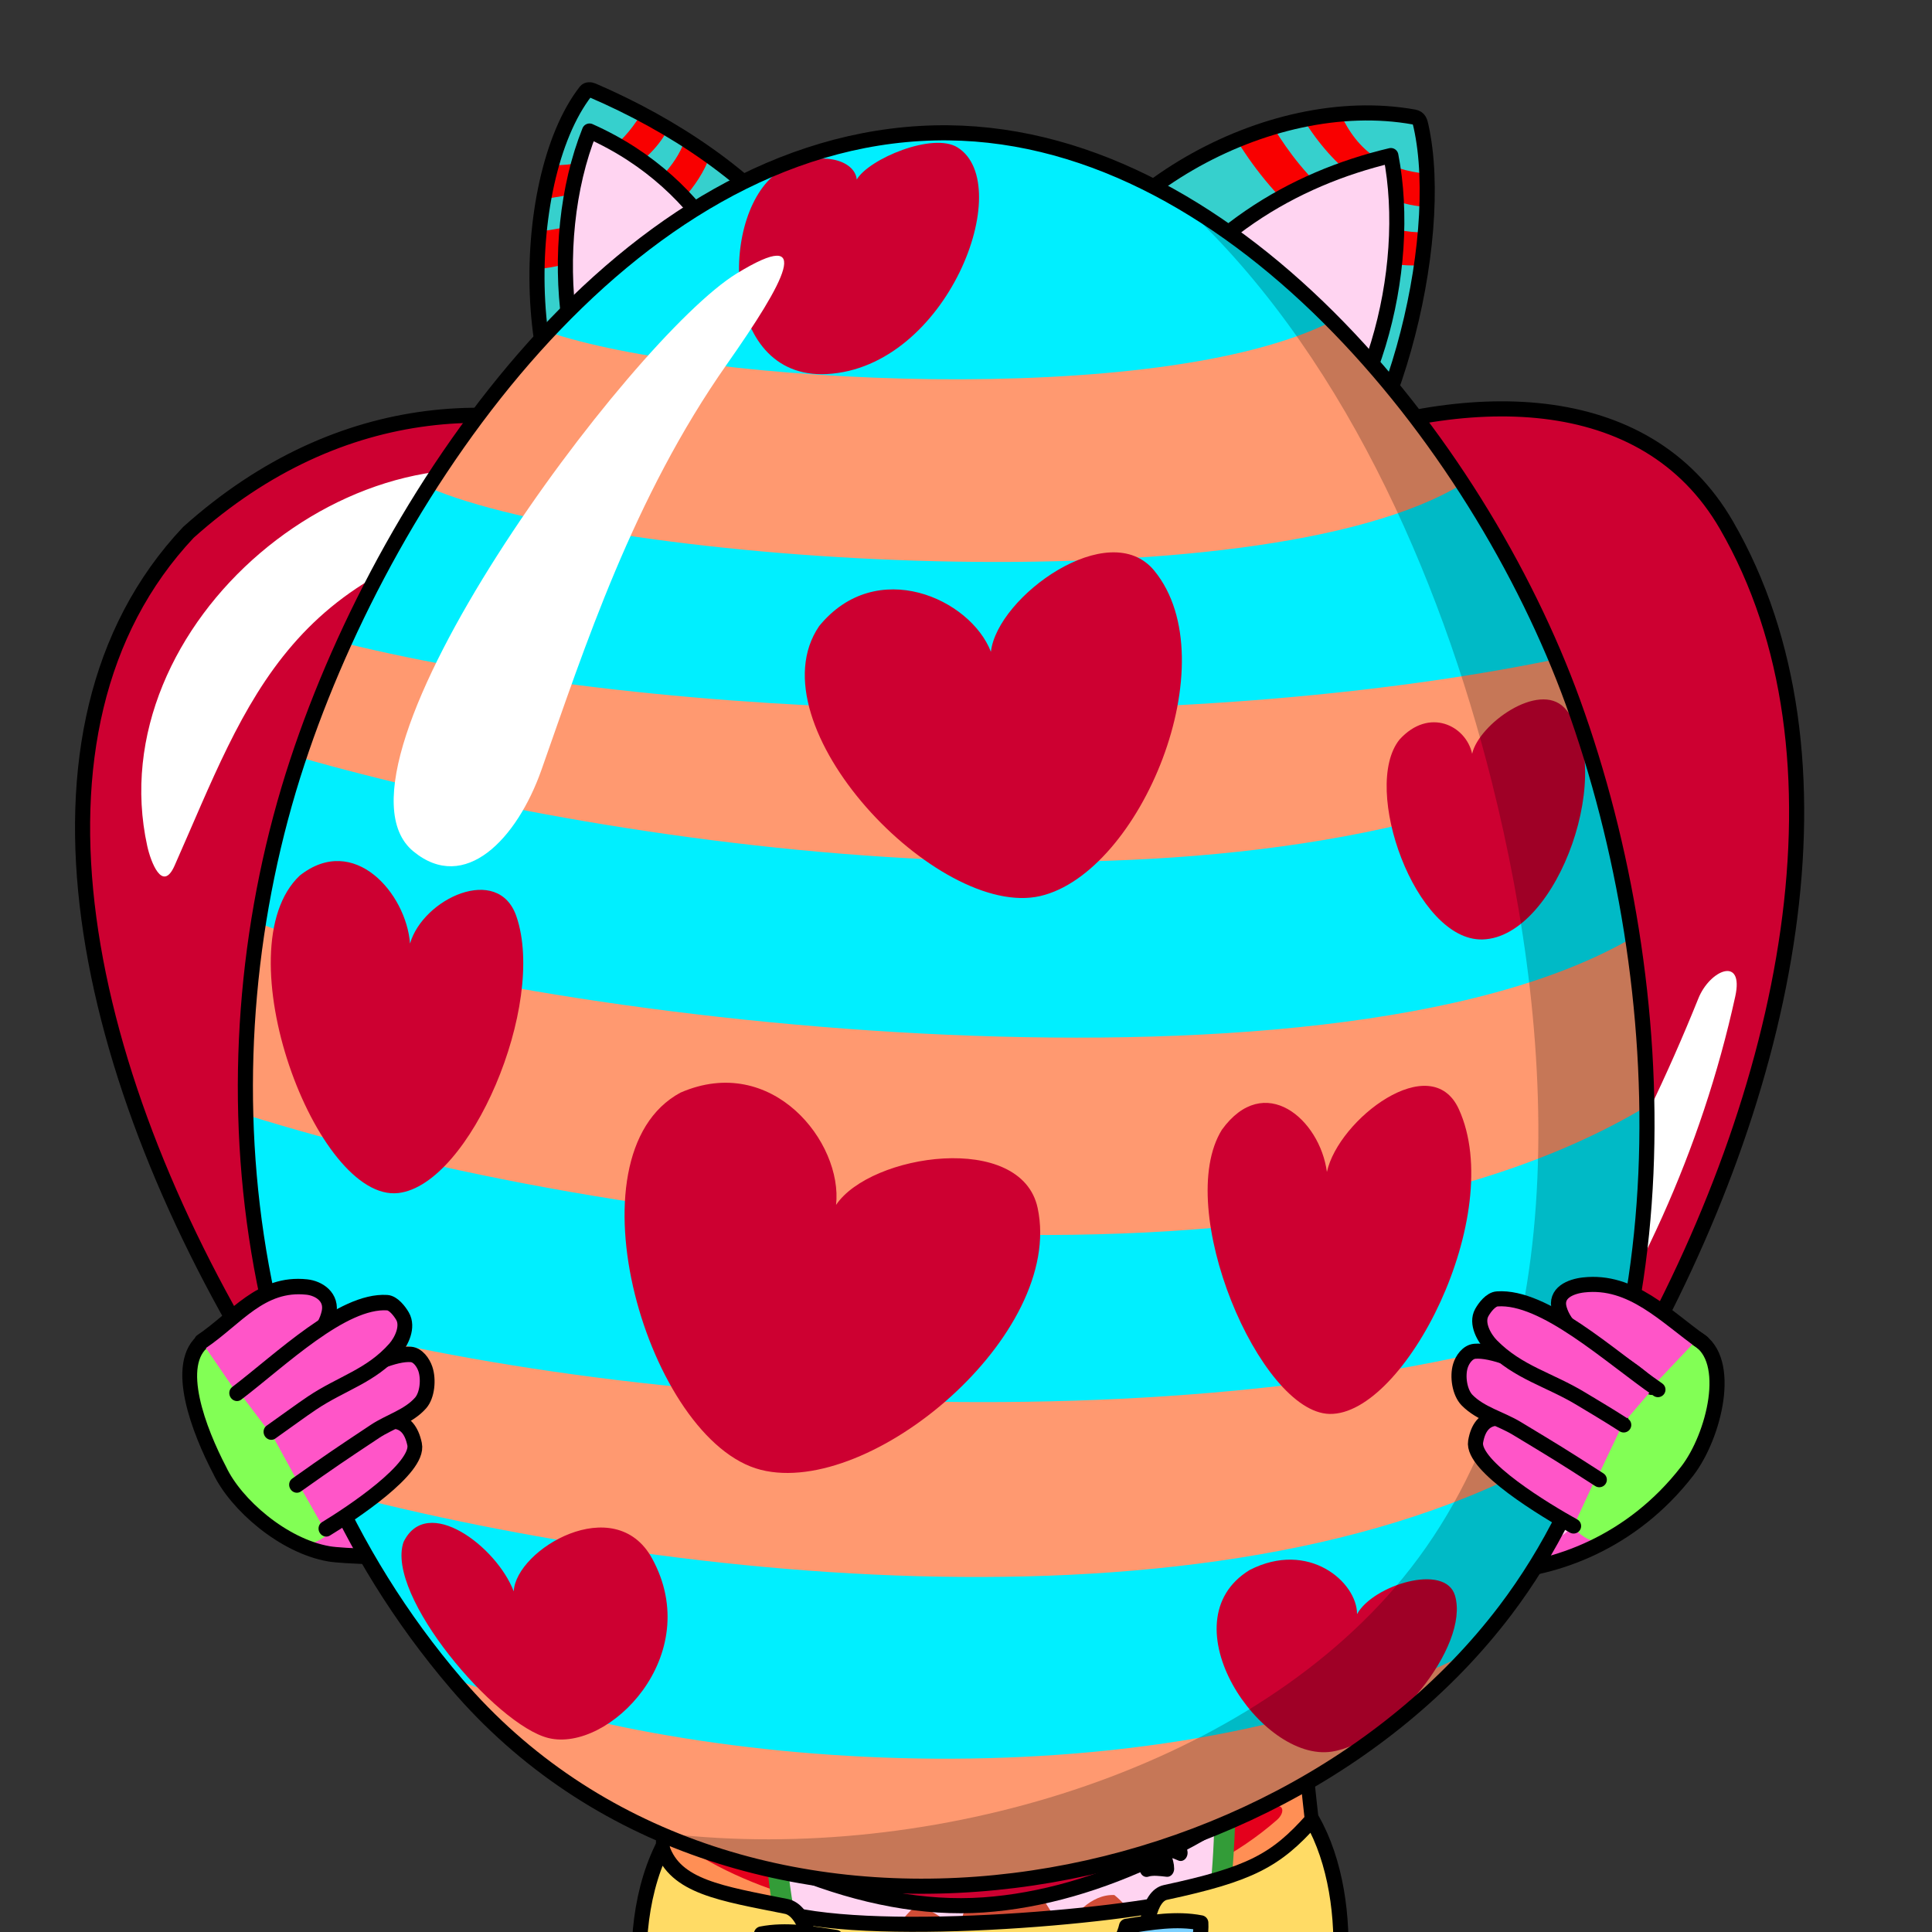 <?xml version="1.0" encoding="UTF-8" standalone="no"?>
<!-- Created with Inkscape (http://www.inkscape.org/) -->

<svg
   width="512"
   height="512"
   viewBox="0 0 135.467 135.467"
   version="1.1"
   id="svg5"
   inkscape:version="1.2.2 (b0a8486541, 2022-12-01)"
   sodipodi:docname="heart.svg"
   xml:space="preserve"
   xmlns:inkscape="http://www.inkscape.org/namespaces/inkscape"
   xmlns:sodipodi="http://sodipodi.sourceforge.net/DTD/sodipodi-0.dtd"
   xmlns="http://www.w3.org/2000/svg"
   xmlns:svg="http://www.w3.org/2000/svg"><rect x="0" y="0" width="135.467" height="135.467" fill="#333333" stroke="none"/><sodipodi:namedview
     id="namedview7"
     pagecolor="#ffffff"
     bordercolor="#666666"
     borderopacity="1.0"
     inkscape:pageshadow="2"
     inkscape:pageopacity="0.0"
     inkscape:pagecheckerboard="0"
     inkscape:document-units="px"
     showgrid="false"
     inkscape:zoom="2.7053378"
     inkscape:cx="257.82363"
     inkscape:cy="439.31668"
     inkscape:window-width="1920"
     inkscape:window-height="1011"
     inkscape:window-x="0"
     inkscape:window-y="32"
     inkscape:window-maximized="1"
     inkscape:current-layer="g2147"
     inkscape:snap-global="false"
     inkscape:showpageshadow="0"
     inkscape:deskcolor="#d1d1d1" /><defs
     id="defs2"><inkscape:path-effect
       effect="perspective-envelope"
       up_left_point="130.042,66.764"
       up_right_point="144.987,69.287"
       down_left_point="127.485,88.631"
       down_right_point="144.987,87.54"
       id="path-effect2065"
       is_visible="true"
       lpeversion="1"
       deform_type="perspective"
       horizontal_mirror="false"
       vertical_mirror="false"
       overflow_perspective="false" /><inkscape:path-effect
       effect="perspective-envelope"
       up_left_point="188.184,110.793"
       up_right_point="203.177,110.793"
       down_left_point="188.184,124.411"
       down_right_point="202.468,120.974"
       id="path-effect2004"
       is_visible="true"
       lpeversion="1"
       deform_type="perspective"
       horizontal_mirror="false"
       vertical_mirror="false"
       overflow_perspective="false" /><inkscape:path-effect
       effect="perspective-envelope"
       up_left_point="198.486,59.772"
       up_right_point="208.962,55.688"
       down_left_point="198.486,73.39"
       down_right_point="215.162,70.391"
       id="path-effect2004-3"
       is_visible="true"
       lpeversion="1"
       deform_type="perspective"
       horizontal_mirror="false"
       vertical_mirror="false"
       overflow_perspective="false" /><inkscape:path-effect
       effect="perspective-envelope"
       up_left_point="160.508,24.162"
       up_right_point="172.165,22.382"
       down_left_point="152.493,37.163"
       down_right_point="178.61,37.163"
       id="path-effect2065-2"
       is_visible="true"
       lpeversion="1"
       deform_type="perspective"
       horizontal_mirror="false"
       vertical_mirror="false"
       overflow_perspective="false" /><inkscape:path-effect
       effect="perspective-envelope"
       up_left_point="136.282,108.564"
       up_right_point="153.818,108.564"
       down_left_point="140.806,120.297"
       down_right_point="153.818,123.881"
       id="path-effect2065-1"
       is_visible="true"
       lpeversion="1"
       deform_type="perspective"
       horizontal_mirror="false"
       vertical_mirror="false"
       overflow_perspective="false" /><inkscape:path-effect
       effect="perspective-envelope"
       up_left_point="187.415,82.912"
       up_right_point="203.743,80.588"
       down_left_point="187.415,101.165"
       down_right_point="203.94,102.419"
       id="path-effect2065-7"
       is_visible="true"
       lpeversion="1"
       deform_type="perspective"
       horizontal_mirror="false"
       vertical_mirror="false"
       overflow_perspective="false" /></defs><g
     inkscape:label="Layer 1 [body]"
     id="layer1"
     style="display:inline"><g
       id="g56166"
       transform="matrix(0.859,0,0,0.859,2.554,-12.587)"
       style="stroke-width:1.232;stroke-miterlimit:4;stroke-dasharray:none"
       inkscape:label="head [head]"><path
         style="fill:#ff55c8;fill-opacity:1;stroke:none;stroke-width:1.232;stroke-linecap:round;stroke-miterlimit:4;stroke-dasharray:none;stroke-opacity:1"
         d="M 54.856,85.361 C 46.972,77.48 42.55,65.181 46.82,54.768 52.788,40.211 72.13,35.056 86.243,39.036 102.335,43.575 110.039,61.971 100.819,76.399 97.919,80.937 94.006,84.613 89.677,87.739 77.529,96.942 65.672,96.057 54.856,85.361 Z"
         id="path41324"
         sodipodi:nodetypes="cssscc"
         inkscape:label="path41324 [head.base]" /><path
         id="path1399"
         style="display:inline;fill:#5dd8ff;stroke:none;stroke-width:1.232;stroke-linecap:round;stroke-linejoin:round;stroke-miterlimit:4;stroke-dasharray:none;stroke-opacity:1"
         inkscape:label="path1399 {hidden} [head.horizontal-stripe]"
         d="M 45.762 58.099 C 44.928 61.677 44.992 65.391 45.773 69.009 C 66.022 80.709 91.006 73.095 103.99 69.193 C 104.632 66.741 104.871 64.261 104.744 61.827 C 87.903 68.962 60.767 72.53 45.762 58.099 z " /><path
         style="display:inline;fill:#90050f;fill-opacity:1;stroke:none;stroke-width:1.232;stroke-linecap:round;stroke-linejoin:round;stroke-miterlimit:4;stroke-dasharray:none;stroke-opacity:1"
         d="m 59.57,89.417 c -1.068,-3.182 -7.929,-11.205 -8.042,-19.679 -0.126,-9.434 2.685,-18.801 10.212,-19.962 8.457,-1.305 8.372,8.187 8.839,17.261 1.722,2.314 4.945,2.125 7.268,-0.202 0.908,-10.97 0.853,-16.819 10.159,-17.264 5.874,-0.281 8.872,4.539 8.832,17.825 -0.039,13.133 -9.658,19.098 -13.189,23.981 -4.822,2.858 -14.121,5.091 -24.08,-1.959 z"
         id="path2291"
         sodipodi:nodetypes="cssccsscc"
         inkscape:label="pattern2 {hidden} [head.eyes-and-cheeks]" /><g
         id="g3518"
         inkscape:label="splash"><path
           style="display:inline;fill:#ff9736;fill-opacity:1;stroke:none;stroke-width:0.308px;stroke-linecap:round;stroke-linejoin:round;stroke-miterlimit:4;stroke-dasharray:none;stroke-opacity:1"
           d="m 61.002,73.078 c 0.189,-3.51 -4.403,-2.549 -6.297,-0.866 1.596,-2.58 0.721,-3.277 -2.464,-3.865 3.332,0.029 4.497,-0.039 3.803,-2.785 1.065,1.436 2.84,0.18 3.596,-1.089 1.13,1.958 4.453,0.927 6.214,-0.145 -0.677,2.101 0.712,3.136 2.549,3.598 -3.005,0.754 -5.005,1.908 -7.401,5.153 z"
           id="path8847-6"
           sodipodi:nodetypes="cccccccc"
           inkscape:label="left splash {hidden} [head.splash]" /><path
           style="display:inline;fill:#ff9736;fill-opacity:1;stroke:none;stroke-width:0.308px;stroke-linecap:round;stroke-linejoin:round;stroke-miterlimit:4;stroke-dasharray:none;stroke-opacity:1"
           d="m 88.202,73.347 c -0.32,-3.349 3.991,-2.779 5.869,-1.244 -1.629,-2.404 -1.988,-3.973 1.034,-4.662 -3.186,0.16 -5.208,-0.422 -4.654,-3.076 -0.961,1.415 -2.65,1.087 -3.423,-0.096 -1.003,1.918 -2.999,1.211 -4.726,0.255 0.73,1.983 -1.134,3.414 -2.873,3.929 3.886,0.207 7.525,1.413 8.772,4.894 z"
           id="path8847"
           sodipodi:nodetypes="cccccccc"
           inkscape:label="right splash {hidden} [head.splash]" /></g><path
         id="path3725"
         style="fill:#0b9800;fill-opacity:1;stroke:none;stroke-width:1.232;stroke-linecap:round;stroke-miterlimit:4;stroke-dasharray:none;stroke-opacity:1"
         inkscape:label="upper half {hidden} [head.half.upper]"
         d="M 76.425 37.739 C 64.308 37.761 51.483 43.395 46.82 54.768 C 44.949 59.329 44.747 64.253 45.773 69.009 C 53.263 69.928 60.67 68.137 67.2 68.861 C 68.44 68.998 76.972 68.753 80.598 68.695 C 86.779 68.598 95.724 69.437 104.124 68.662 C 107.128 56.031 99.557 42.791 86.243 39.036 C 83.156 38.166 79.818 37.732 76.425 37.739 z " /><path
         id="path14591"
         style="display:inline;fill:#a0a0a0;fill-opacity:1;stroke:none;stroke-width:0.308;stroke-linecap:round;stroke-linejoin:round;stroke-miterlimit:4;stroke-dasharray:none;stroke-opacity:1"
         inkscape:label="path3311 [head.half.upper.alt] {hidden}"
         d="M 76.425 37.739 C 64.969 37.76 52.883 42.798 47.657 52.957 C 53.937 53.255 47.389 68.077 68.534 68.799 C 70.546 68.868 72.417 69.523 74.409 69.554 C 76.351 69.585 78.287 68.931 80.581 68.712 C 99.833 66.879 99.555 56.906 103.463 55.204 C 100.903 47.7 94.745 41.434 86.243 39.036 C 83.156 38.166 79.818 37.732 76.425 37.739 z " /><path
         style="display:inline;fill:#052e90;fill-opacity:1;stroke:none;stroke-width:1.232;stroke-linecap:round;stroke-linejoin:round;stroke-miterlimit:4;stroke-dasharray:none;stroke-opacity:1"
         d="m 59.684,89.511 c -0.5,-5.684 -9.554,-13.899 -5.841,-19.627 3.036,-4.683 11.029,-1.834 16.599,-2.191 2.629,-0.169 5.278,-0.192 7.904,0.025 5.69,0.469 14.4,-2.38 16.906,2.75 3.499,7.164 -8.989,12.748 -11.483,20.98 -5.251,4.021 -18.458,3.062 -24.084,-1.937 z"
         id="path2291-5"
         sodipodi:nodetypes="caaaacc"
         inkscape:label="pattern1 {hidden} [head.cheeks]" /><path
         style="display:inline;fill:#057a90;fill-opacity:1;stroke:none;stroke-width:0.308px;stroke-linecap:round;stroke-linejoin:round;stroke-miterlimit:4;stroke-dasharray:none;stroke-opacity:1"
         d="m 95.218,60.456 c -1.644,6.453 -9.071,8.453 -13.978,3.858 -2.853,-2.671 -1.731,-9.385 0.701,-11.949 4.254,-4.486 15.362,-0.093 13.277,8.091 z"
         id="path955-36"
         sodipodi:nodetypes="ssss"
         inkscape:label="right eye ring {hidden} [head.eye.ring]" /><path
         style="display:inline;fill:#057a90;fill-opacity:1;stroke:none;stroke-width:0.308px;stroke-linecap:round;stroke-linejoin:round;stroke-miterlimit:4;stroke-dasharray:none;stroke-opacity:1"
         d="m 54.128,57.644 c 1.579,-6.298 8.923,-8.62 12.881,-4.566 2.61,2.673 2.86,8.226 -0.596,11.398 -4.411,4.048 -14.294,1.18 -12.285,-6.831 z"
         id="path955-3"
         sodipodi:nodetypes="ssss"
         inkscape:label="left eye ring {hidden} [head.eye.ring]" /><path
         style="display:inline;fill:#005502;fill-opacity:1;stroke:none;stroke-width:0.308px;stroke-linecap:round;stroke-linejoin:round;stroke-miterlimit:4;stroke-dasharray:none;stroke-opacity:1"
         d="m 71.257,38.217 c 0.03,5.061 -1.268,22.261 -0.986,30.082 l 8.095,-0.431 c 0.083,-8.389 0.777,-22.207 0.194,-29.997 -3.616,-0.22 -5.495,-0.333 -7.303,0.346 z"
         id="path6070"
         sodipodi:nodetypes="ccccc"
         inkscape:label="divider {hidden} [head.divider]" /><path
         style="color:#000000;display:inline;fill:#00ff06;fill-opacity:1;stroke:none;stroke-width:1.232;stroke-linecap:round;stroke-linejoin:round;stroke-miterlimit:4;stroke-dasharray:none;stroke-opacity:1;-inkscape-stroke:none"
         d="m 74.497,57.561 c -0.684,0.005 -1.312,0.321 -1.996,0.799 -0.684,0.478 -1.458,1.143 -2.48,2.002 a 0.708,0.79 0 0 0 -0.14,1.107 0.708,0.79 0 0 0 0.991,0.156 c 1.028,-0.863 1.794,-1.515 2.381,-1.925 0.586,-0.41 0.961,-0.555 1.254,-0.558 0.293,-0.002 0.611,0.122 1.135,0.534 0.524,0.412 1.209,1.096 2.13,2.04 a 0.708,0.79 0 0 0 0.999,-0.047 0.708,0.79 0 0 0 -0.042,-1.117 c -0.926,-0.949 -1.627,-1.661 -2.272,-2.168 -0.644,-0.507 -1.276,-0.828 -1.96,-0.822 z"
         id="path5154"
         inkscape:label="arrow head {hidden} [head.arrow.head]" /><path
         style="color:#000000;display:inline;fill:#00ff06;fill-opacity:1;stroke:none;stroke-width:1.232;stroke-linecap:round;stroke-linejoin:round;stroke-miterlimit:4;stroke-dasharray:none;stroke-opacity:1;-inkscape-stroke:none"
         d="m 74.397,60.909 a 0.693,0.693 0 0 0 -0.651,0.735 c 0.037,0.615 0.038,1.215 -0.034,1.79 a 0.693,0.693 0 0 0 0.601,0.773 0.693,0.693 0 0 0 0.773,-0.599 c 0.088,-0.694 0.084,-1.381 0.044,-2.048 A 0.693,0.693 0 0 0 74.397,60.909 Z"
         id="path5692"
         inkscape:label="arrow shaft {hidden} [head.arrow.shaft]" /><path
         style="fill:none;fill-opacity:1;stroke:#000000;stroke-width:1.232;stroke-linecap:round;stroke-miterlimit:4;stroke-dasharray:none;stroke-opacity:1"
         d="M 54.834,85.339 C 46.963,77.457 42.554,65.171 46.82,54.768 52.788,40.211 72.13,35.056 86.243,39.036 c 16.093,4.539 23.796,22.935 14.576,37.363 -2.913,4.558 -6.848,8.247 -11.201,11.382 -12.141,9.18 -24.006,8.236 -34.784,-2.443 z"
         id="path3784"
         sodipodi:nodetypes="cssscc"
         inkscape:label="path41324 [head.base]" /><g
         id="g1534"
         inkscape:label="ears [right-animated-ear]"
         inkscape:transform-center-x="5.1634418"
         inkscape:transform-center-y="-6.4808543"><g
           id="g334"
           inkscape:label="g334 [ears.canine] {hidden}"
           style="display:inline"><path
             style="fill:#36d0cd;fill-opacity:1;stroke:none;stroke-width:1.232;stroke-linecap:round;stroke-linejoin:round;stroke-miterlimit:4;stroke-dasharray:none;stroke-opacity:1"
             d="M 67.278,41.552 C 66.172,39.048 64.159,36.532 62.779,34.752 58.369,29.07 51.901,24.834 45.401,22.038 c -0.189,-0.081 -0.438,-0.092 -0.565,0.071 -5.715,7.344 -5.743,27.581 3.024,32.718 0.548,-0.47 1.099,-0.934 1.655,-1.392 -1.207,-3.978 -1.544,-6.325 2.083,-1.676 0.259,-0.658 -0.323,-3.381 1.752,-0.522 0.585,-0.444 0.72,-1.362 1.312,-1.794 1.812,-1.319 3.315,-3.661 5.547,-3.776 3.263,-0.168 5.887,-1.225 7.07,-4.114 z"
             id="path41698"
             sodipodi:nodetypes="cssscccccsc"
             inkscape:label="path41698 [ears.canine.base] {mandatory}" /><path
             style="color:#000000;display:inline;fill:#f90000;stroke:none;stroke-width:1.058;stroke-linecap:round;stroke-linejoin:round;stroke-miterlimit:4;stroke-dasharray:none;stroke-opacity:1;-inkscape-stroke:none"
             d="m 49.354,23.975 c -1.746,2.836 -3.831,4.216 -7.271,4.164 l -0.76,2.751 c 4.286,-0.421 8.547,-2.405 10.244,-5.726 z"
             id="path12902-2"
             inkscape:label="{hidden} [ears.canine.stripe.1]"
             sodipodi:nodetypes="ccccc" /><path
             style="color:#000000;display:inline;fill:#f90000;stroke:none;stroke-width:1.058;stroke-linecap:round;stroke-linejoin:round;stroke-miterlimit:4;stroke-dasharray:none;stroke-opacity:1;-inkscape-stroke:none"
             d="m 52.93,26.107 c -1.572,4.377 -7.454,6.972 -11.746,7.416 l -0.227,3.089 c 5.135,-0.532 12.132,-3.961 14.04,-9.276 z"
             id="path12902-3-9"
             inkscape:label="{hidden} [ears.canine.stripe.2]"
             sodipodi:nodetypes="ccccc" /><path
             style="display:inline;fill:#ffd4f1;fill-opacity:1;stroke:#000000;stroke-width:1.232;stroke-linecap:round;stroke-linejoin:round;stroke-miterlimit:4;stroke-dasharray:none;stroke-opacity:1"
             d="m 45.147,25.348 c -3.649,9.115 -2.256,22.893 4.406,28.025 -0.535,-1.287 -0.526,-2.559 -0.23,-3.845 0.725,1.38 1.492,1.979 2.529,2.689 0.052,-0.633 0.022,-1.885 -0.141,-2.497 0.624,0.14 1.351,1.059 1.643,1.615 1.729,-2.683 4.72,-4.523 6.756,-5.583 C 58.775,38.859 55.076,29.777 45.147,25.348 Z"
             id="path41811"
             sodipodi:nodetypes="cccccccc"
             inkscape:label="path41811 [ears.canine.inner] {mandatory}" /><path
             style="fill:none;fill-opacity:1;stroke:#000000;stroke-width:1.232;stroke-linecap:round;stroke-linejoin:round;stroke-miterlimit:4;stroke-dasharray:none;stroke-opacity:1"
             d="M 67.278,41.552 C 66.172,39.048 64.159,36.532 62.779,34.752 58.369,29.07 51.901,24.834 45.401,22.038 c -0.189,-0.081 -0.438,-0.092 -0.565,0.071 -5.715,7.344 -5.743,27.581 3.024,32.718"
             id="path3572"
             sodipodi:nodetypes="csssc"
             inkscape:label="path41698 [ears.canine.base] {mandatory}" /></g><g
           id="g1503-3"
           style="display:inline;stroke-width:1.232;stroke-miterlimit:4;stroke-dasharray:none"
           inkscape:label="[ears.none] {hidden}" /></g><g
         id="g1497"
         inkscape:label="ears [left-animated-ear]"
         style="display:inline;stroke-width:1.232;stroke-miterlimit:4;stroke-dasharray:none"
         inkscape:transform-center-x="-5.9726392"
         inkscape:transform-center-y="-2.1995902"><g
           id="g330"
           inkscape:label="g330 [ears.canine] {hidden}"
           style="display:inline"><path
             style="display:inline;fill:#36d0cd;fill-opacity:1;stroke:none;stroke-width:1.232;stroke-linecap:round;stroke-linejoin:round;stroke-miterlimit:4;stroke-dasharray:none;stroke-opacity:1"
             d="m 103.069,58.294 c 7.426,-5.491 12.049,-23.901 9.952,-33.341 -0.082,-0.368 -0.148,-0.673 -0.581,-0.75 -11.927,-2.138 -26.789,6.317 -30.515,17.816 2.508,1.059 5.133,1.365 7.491,0.823 5.448,-3.238 1.223,0.58 1.521,1.039 4.712,2.005 7.393,5.389 9.5,9.163 2.491,-1.853 1.908,0.116 1.183,2.256 0.494,0.991 0.969,1.995 1.449,2.995 z"
             id="path41692"
             sodipodi:nodetypes="csscccccc"
             inkscape:label="path41692 [ears.canine.base] {mandatory}" /><path
             style="color:#000000;display:inline;fill:#f90000;stroke:none;stroke-width:1.058;stroke-linecap:round;stroke-linejoin:round;stroke-miterlimit:4;stroke-dasharray:none;stroke-opacity:1;-inkscape-stroke:none"
             d="m 113.594,28.854 c -3.499,-0.363 -5.668,-1.686 -7.194,-4.984 l -2.967,0.537 c 2.365,3.888 6.206,7.036 10.145,7.13 z"
             id="path12902-2-6"
             inkscape:label="{hidden} [ears.canine.stripe.1]"
             sodipodi:nodetypes="ccccc" /><path
             style="color:#000000;display:inline;fill:#f90000;stroke:none;stroke-width:1.058;stroke-linecap:round;stroke-linejoin:round;stroke-miterlimit:4;stroke-dasharray:none;stroke-opacity:1;-inkscape-stroke:none"
             d="m 113.34,33.628 c -5.903,0.01 -9.937,-4.619 -12.326,-8.502 l -2.974,1.07 c 2.859,4.646 8.432,10.549 15.065,10.104 z"
             id="path12902-3-9-7"
             inkscape:label="{hidden} [ears.canine.stripe.2]"
             sodipodi:nodetypes="ccccc" /><path
             style="fill:#ffd4f1;fill-opacity:1;stroke:#000000;stroke-width:1.232;stroke-linecap:round;stroke-linejoin:round;stroke-miterlimit:4;stroke-dasharray:none;stroke-opacity:1"
             d="m 101.565,55.223 c 7.438,-5.498 10.821,-18.506 8.993,-27.872 -7.977,1.894 -15.715,6.408 -20.913,15.072 0.966,-0.581 2.312,-0.904 3.37,-1.293 -0.521,0.897 -1.297,1.948 -2.188,2.539 5.617,2.319 8.342,7.448 9.517,9.508 0.583,-0.041 1.497,-0.817 1.937,-1.199 0.049,0.678 -0.307,2.228 -0.715,3.245 z"
             id="path41809"
             sodipodi:nodetypes="cccccccc"
             inkscape:label="path41809 [ears.canine.inner] {mandatory}" /><path
             style="display:inline;fill:none;fill-opacity:1;stroke:#000000;stroke-width:1.232;stroke-linecap:round;stroke-linejoin:round;stroke-miterlimit:4;stroke-dasharray:none;stroke-opacity:1"
             d="m 103.069,58.294 c 7.426,-5.491 12.049,-23.901 9.952,-33.341 -0.082,-0.368 -0.148,-0.673 -0.581,-0.75 -11.927,-2.138 -26.789,6.317 -30.515,17.816"
             id="path3570"
             sodipodi:nodetypes="cssc"
             inkscape:label="path41692 [ears.canine.base] {mandatory}" /></g><g
           id="g1503"
           style="display:inline;stroke-width:1.232;stroke-miterlimit:4;stroke-dasharray:none"
           inkscape:label="[ears.none] {hidden}" /></g><g
         id="g2702"
         inkscape:label="hair"
         style="display:none"
         transform="matrix(0.999,0.046,-0.046,0.999,2.094,-2.521)"><g
           id="g748"
           inkscape:label="[hair.fluffy] {hidden}"
           style="display:inline"><path
             style="display:inline;fill:#00780e;fill-opacity:1;stroke:none;stroke-width:1.232;stroke-linecap:round;stroke-linejoin:round;stroke-miterlimit:4;stroke-dasharray:none;stroke-opacity:1"
             d="m 71.994,47.03 c -0.321,0.003 -0.749,-0.436 -0.629,-0.727 0.482,-1.176 2.232,-2.888 2.242,-4.485 0.001,-0.202 -0.272,-0.393 -0.42,-0.235 -3.222,3.43 -8.317,7.551 -12.522,7.258 -0.203,-0.014 -0.583,-0.455 -0.488,-0.633 0.448,-0.841 2.088,-2.489 2.344,-3.661 0.04,-0.183 -0.243,-0.438 -0.369,-0.342 -1.644,1.258 -4.84,2.848 -7.219,2.705 -0.262,-0.016 -0.549,-0.37 -0.459,-0.602 0.646,-1.669 2.027,-2.265 2.185,-4.174 0.021,-0.251 -0.172,-0.271 -0.392,-0.113 -1.471,1.056 -3.493,2.725 -5.215,2.917 -0.163,0.018 -0.4,-0.188 -0.34,-0.343 1.027,-2.627 3.519,-5.396 5.079,-7.732 0.097,-0.145 0.074,-0.466 -0.076,-0.548 -0.99,-0.539 -2.289,-0.471 -4.364,0.241 -0.17,0.058 -0.413,-0.347 -0.31,-0.492 3.638,-5.091 10.036,-7.397 15.2,-7.856 0.226,-0.02 0.36,-0.284 0.263,-0.488 -0.403,-0.844 -1.413,-1.111 -1.964,-1.872 -0.1,-0.139 -0.154,-0.637 0.007,-0.683 2.684,-0.768 5.824,0.38 8.682,1.205 0.152,0.044 0.573,-0.333 0.51,-0.478 -0.834,-1.928 -2.915,-2.898 -4.355,-4.367 -0.165,-0.168 -0.083,-0.626 0.153,-0.598 5.741,0.678 12.487,3.163 15.12,8.74 0.056,0.119 0.408,0.369 0.499,0.272 0.64,-0.687 0.637,-1.682 0.882,-2.577 0.033,-0.122 0.434,-0.285 0.493,-0.168 1.032,2.059 1.165,6.225 0.268,8.956 -0.047,0.142 -0.137,0.531 -0.057,0.649 1.335,1.983 2.952,5.113 1.265,7.715 -0.067,0.103 -0.754,0.196 -0.813,0.084 -1.177,-2.217 -2.347,-3.182 -4.358,-3.163 -0.545,0.005 -0.775,0.422 -1.698,1.414 -1.138,1.222 -5.54,4.146 -9.143,4.18 z"
             id="path2511"
             sodipodi:nodetypes="ssssssssssssssssssssssssssssssssssssss"
             inkscape:label="path41708 [hair.fluffy.base] {mandatory}" /><g
             id="g3243"
             inkscape:label="tips"
             style="display:inline;stroke-width:1.232;stroke-miterlimit:4;stroke-dasharray:none"><path
               id="path2486"
               style="fill:#00bb16;fill-opacity:1;stroke:none;stroke-width:1.232;stroke-linecap:round;stroke-linejoin:round"
               d="m 69.537,20.927 c -0.237,-0.028 -0.319,0.429 -0.153,0.598 1.05,1.071 2.437,1.878 3.437,2.983 0.046,-1.244 0.128,-1.939 2.176,-2.394 -1.815,-0.593 -3.685,-0.976 -5.46,-1.186 z m -3.171,3.986 c -0.623,0.008 -1.232,0.085 -1.819,0.253 -0.161,0.046 -0.107,0.544 -0.007,0.683 0.411,0.568 1.078,0.861 1.557,1.323 0.289,-0.609 1.358,-1.411 2.856,-1.973 -0.875,-0.181 -1.744,-0.297 -2.587,-0.286 z m -8.395,5.534 c -2.662,1.269 -5.132,3.103 -6.928,5.617 -0.103,0.145 0.14,0.55 0.31,0.492 1.325,-0.455 2.333,-0.645 3.147,-0.584 -0.37,-0.486 -0.815,-0.803 -0.716,-1.173 0.327,-1.222 2.309,-2.84 4.188,-4.351 z"
               sodipodi:nodetypes="ssccssssccscsccsc"
               inkscape:label="[hair.fluffy.tips] {hidden}" /><path
               id="path2542"
               style="display:inline;fill:#00bb16;fill-opacity:1;stroke:none;stroke-width:1.232;stroke-linecap:round;stroke-linejoin:round;stroke-miterlimit:4;stroke-dasharray:none;stroke-opacity:1"
               inkscape:label="[hair.fluffy.tips] {hidden}"
               d="m 53.52,39.982 c -1.117,1.511 -2.211,3.084 -2.808,4.612 -0.061,0.155 0.177,0.361 0.34,0.343 1.512,-0.168 3.234,-1.46 4.632,-2.491 -2.551,0.409 -2.673,-0.348 -2.164,-2.464 z m 2.339,4.178 c -0.47,0.654 -1.035,1.243 -1.385,2.147 -0.09,0.232 0.197,0.586 0.459,0.602 1.811,0.109 4.093,-0.787 5.805,-1.775 -2.61,0.541 -3.632,0.375 -4.879,-0.974 z m 6.065,1.63 c -0.597,0.91 -1.444,1.848 -1.747,2.417 -0.095,0.178 0.285,0.619 0.488,0.633 1.788,0.124 3.737,-0.551 5.634,-1.63 -2.55,0.611 -3.95,0.439 -4.375,-1.421 z"
               sodipodi:nodetypes="csccccsscccsccc" /><path
               id="path3030"
               style="display:inline;fill:#00bb16;fill-opacity:1;stroke:none;stroke-width:1.232;stroke-linecap:round;stroke-linejoin:round;stroke-miterlimit:4;stroke-dasharray:none;stroke-opacity:1"
               inkscape:label="[hair.fluffy.tips] {hidden}"
               d="m 86.434,27.154 c -0.139,0.002 -0.371,0.117 -0.396,0.208 -0.229,0.835 -0.242,1.757 -0.763,2.435 1.018,-0.579 1.323,-0.439 2.04,0.528 -0.123,-1.222 -0.386,-2.334 -0.785,-3.131 -0.015,-0.029 -0.05,-0.041 -0.097,-0.04 z m 2.091,13.341 c -1.307,2.828 -2.573,1.182 -4.028,1.219 1.08,0.427 1.886,1.361 2.696,2.886 0.059,0.111 0.747,0.018 0.813,-0.085 0.829,-1.279 0.86,-2.685 0.518,-4.02 z m -15.803,3.631 c -0.513,0.809 -1.106,1.565 -1.356,2.177 -0.119,0.291 0.308,0.731 0.63,0.728 1.457,-0.014 3.044,-0.501 4.494,-1.156 -2.593,0.533 -3.476,-0.372 -3.767,-1.748 z"
               sodipodi:nodetypes="scccssccscccsccc" /></g><path
             style="display:inline;fill:none;fill-opacity:1;stroke:#000000;stroke-width:1.232;stroke-linecap:round;stroke-linejoin:round;stroke-miterlimit:4;stroke-dasharray:none;stroke-opacity:1"
             d="m 71.994,47.03 c -0.321,0.003 -0.749,-0.436 -0.629,-0.727 0.483,-1.177 2.293,-2.979 2.242,-4.485 -0.007,-0.202 -0.278,-0.398 -0.42,-0.235 -2.89,3.301 -8.343,7.419 -12.522,7.258 -0.203,-0.008 -0.583,-0.455 -0.488,-0.633 0.448,-0.841 2.088,-2.489 2.344,-3.661 0.04,-0.183 -0.243,-0.438 -0.369,-0.342 -1.644,1.258 -4.84,2.848 -7.219,2.705 -0.262,-0.016 -0.549,-0.37 -0.459,-0.602 0.646,-1.669 2.027,-2.265 2.185,-4.174 0.021,-0.251 -0.172,-0.271 -0.392,-0.113 -1.471,1.056 -3.493,2.725 -5.215,2.917 -0.163,0.018 -0.418,-0.141 -0.357,-0.296 1.027,-2.627 3.537,-5.442 5.096,-7.779 0.097,-0.145 0.074,-0.466 -0.076,-0.548 -0.99,-0.539 -2.289,-0.471 -4.364,0.241 -0.17,0.058 -0.413,-0.347 -0.31,-0.492 3.638,-5.091 10.036,-7.397 15.2,-7.856 0.226,-0.02 0.36,-0.284 0.263,-0.488 -0.403,-0.844 -1.413,-1.111 -1.964,-1.872 -0.1,-0.139 -0.154,-0.637 0.007,-0.683 2.684,-0.768 5.824,0.38 8.682,1.205 0.152,0.044 0.573,-0.333 0.51,-0.478 -0.834,-1.928 -2.915,-2.898 -4.355,-4.367 -0.165,-0.168 -0.083,-0.626 0.153,-0.598 5.741,0.678 12.487,3.163 15.12,8.74 0.056,0.119 0.408,0.369 0.499,0.272 0.64,-0.687 0.637,-1.682 0.882,-2.577 0.033,-0.122 0.434,-0.285 0.493,-0.168 1.032,2.059 1.165,6.225 0.268,8.956 -0.047,0.142 -0.137,0.531 -0.057,0.649 1.335,1.983 2.952,5.113 1.265,7.715 -0.067,0.103 -0.754,0.196 -0.813,0.084 -1.177,-2.217 -2.347,-3.182 -4.358,-3.163 -0.545,0.005 -0.775,0.422 -1.698,1.414 -1.138,1.222 -5.54,4.146 -9.143,4.18 z"
             id="path1021"
             sodipodi:nodetypes="ssssssssssssssssssssssssssssssssssssss" /></g><g
           id="g1503-6"
           style="display:inline;stroke-width:1.232;stroke-miterlimit:4;stroke-dasharray:none"
           inkscape:label="[hair.none] {hidden}" /></g><g
         id="g2529"><path
           style="display:inline;fill:#ff55c8;fill-opacity:1;stroke:none;stroke-width:1.232;stroke-linecap:round;stroke-miterlimit:4;stroke-dasharray:none;stroke-opacity:1"
           d="m 101.565,55.223 c 1.39,2.071 3.711,2.446 6.06,2.846 0.127,0.022 0.269,0.294 0.169,0.48 -0.601,1.119 -1.69,1.882 -2.75,2.556 -0.165,0.105 -0.047,0.354 0.018,0.442 1.461,1.96 3.478,3.587 5.74,4.534 0.16,0.067 0.09,0.327 -0.023,0.398 -1.099,0.692 -3.477,1.285 -4.517,1.632 -0.272,0.091 -0.084,0.286 1.4e-4,0.404 1.283,1.807 3.159,3.166 4.9,3.852 0.175,0.069 0.244,0.343 0.186,0.451 -2.317,4.295 -6.462,3.567 -10.605,7.227 -1.664,1.47 6.005,2.52 4.094,4.322 -4.037,3.807 -11.649,3.335 -17.217,3.437 10.486,-7.811 20.184,-17.849 13.944,-32.58 z"
           id="path50898"
           sodipodi:nodetypes="csssssssssssscc"
           inkscape:label="[head.base] {mandatory}" /><path
           style="display:inline;fill:#ff55c8;fill-opacity:1;stroke:none;stroke-width:1.232;stroke-linecap:round;stroke-miterlimit:4;stroke-dasharray:none;stroke-opacity:1"
           d="m 49.514,53.434 c -2.476,1.555 -3.351,1.15 -6.947,1.83 -0.209,0.04 -0.406,0.403 -0.259,0.615 0.53,0.765 1.548,1.346 2.922,1.464 0.169,0.015 0.36,0.378 0.299,0.533 -1.03,2.64 -3.963,4.165 -6.475,5.508 -0.276,0.147 -0.345,0.501 -0.113,0.677 2.39,1.809 3.344,2.994 6.183,4.555 0.118,0.065 -0.039,0.494 -0.066,0.619 -0.634,2.954 -2.149,3.767 -4.479,5.642 -0.141,0.113 -0.266,0.41 0.119,0.684 2.322,1.655 4.287,2.215 5.877,2.031 0.205,-0.024 0.453,0.442 0.417,0.64 -0.229,1.263 -2.635,1.962 -2.536,3.21 0.228,2.872 8.6,4.659 11.591,3.715 C 49.471,77.904 42.916,66.805 49.514,53.434 Z"
           id="path51207"
           sodipodi:nodetypes="cssssssssssssscc"
           inkscape:label="[head.base] {mandatory}" /><path
           id="path7141"
           style="display:inline;fill:#5dd8ff;fill-opacity:1;stroke:none;stroke-width:1.232;stroke-linecap:round;stroke-miterlimit:4;stroke-dasharray:none;stroke-opacity:1"
           inkscape:label="path1399 {hidden} [head.horizontal-stripe]"
           d="m 105.146,61.653 c -0.557,0.24 -1.125,0.477 -1.704,0.709 0.24,2.552 -0.019,4.943 -0.667,7.193 1.454,-0.388 2.076,-0.449 3.488,-1.445 1.041,-0.347 3.418,-0.939 4.518,-1.632 0.113,-0.071 0.183,-0.331 0.023,-0.398 -2.221,-0.93 -4.203,-2.515 -5.657,-4.427 z"
           sodipodi:nodetypes="ccccccc" /><path
           id="path3732"
           style="display:inline;fill:#0b9800;fill-opacity:1;stroke:none;stroke-width:1.232;stroke-linecap:round;stroke-miterlimit:4;stroke-dasharray:none;stroke-opacity:1"
           inkscape:label="{hidden} [head.half.upper]"
           d="m 101.565,55.223 c 1.341,4.793 2.06,9.528 1.081,13.559 1.133,-0.102 2.806,-0.17 3.617,-0.672 1.041,-0.347 3.418,-0.939 4.518,-1.632 0.113,-0.071 0.183,-0.331 0.023,-0.398 -2.262,-0.948 -4.279,-2.575 -5.74,-4.535 -0.065,-0.087 -0.183,-0.336 -0.018,-0.441 1.06,-0.674 2.149,-1.437 2.75,-2.556 0.1,-0.186 -0.042,-0.458 -0.169,-0.479 -2.349,-0.399 -4.67,-0.775 -6.06,-2.845 z"
           sodipodi:nodetypes="ccccccssccc" /><path
           style="display:inline;fill:none;fill-opacity:1;stroke:#000000;stroke-width:1.232;stroke-linecap:round;stroke-miterlimit:4;stroke-dasharray:none;stroke-opacity:1"
           d="m 101.565,55.223 c 1.39,2.071 3.711,2.446 6.06,2.846 0.127,0.022 0.269,0.294 0.169,0.48 -0.601,1.119 -1.69,1.882 -2.75,2.556 -0.165,0.105 -0.047,0.354 0.018,0.442 1.461,1.96 3.478,3.587 5.74,4.534 0.16,0.067 0.09,0.327 -0.023,0.398 -1.099,0.692 -3.477,1.285 -4.517,1.632 -0.272,0.091 -0.084,0.286 1.4e-4,0.404 1.283,1.807 3.159,3.166 4.9,3.852 0.175,0.069 0.244,0.343 0.186,0.451 -2.317,4.295 -6.462,3.567 -10.605,7.227 -1.664,1.47 6.005,2.52 4.094,4.322 -4.037,3.807 -11.649,3.335 -17.217,3.437"
           id="path2570"
           sodipodi:nodetypes="cssssssssssssc"
           inkscape:label="outline" /><path
           id="path7139"
           style="display:inline;fill:#5dd8ff;fill-opacity:1;stroke:none;stroke-width:1.232;stroke-linecap:round;stroke-miterlimit:4;stroke-dasharray:none;stroke-opacity:1"
           inkscape:label="path1399 {hidden} [head.horizontal-stripe]"
           d="m 45.529,57.877 c -1.03,2.64 -3.963,4.165 -6.475,5.507 -0.276,0.147 -0.345,0.501 -0.113,0.677 2.39,1.809 3.344,2.993 6.183,4.555 0.649,0.487 1.426,0.896 2.261,1.275 -0.745,-3.219 -0.87,-6.691 -0.047,-10.379 -0.621,-0.519 -1.225,-1.061 -1.81,-1.635 z"
           sodipodi:nodetypes="csscccc" /><path
           id="path3730"
           style="display:inline;fill:#0b9800;fill-opacity:1;stroke:none;stroke-width:1.232;stroke-linecap:round;stroke-miterlimit:4;stroke-dasharray:none;stroke-opacity:1"
           inkscape:label="{hidden} [head.half.upper]"
           d="m 49.514,53.434 c -2.476,1.555 -3.352,1.151 -6.947,1.831 -0.209,0.04 -0.406,0.402 -0.259,0.615 0.53,0.765 1.548,1.346 2.922,1.464 0.169,0.015 0.36,0.378 0.299,0.533 -1.03,2.64 -3.963,4.165 -6.475,5.507 -0.276,0.147 -0.345,0.501 -0.113,0.677 2.39,1.809 3.344,2.993 6.183,4.555 0.714,0.591 2.8,0.573 3.33,0.616 -0.945,-4.747 -0.797,-9.963 1.06,-15.797 z"
           sodipodi:nodetypes="cssssssccc" /><path
           style="display:inline;fill:none;fill-opacity:1;stroke:#000000;stroke-width:1.232;stroke-linecap:round;stroke-miterlimit:4;stroke-dasharray:none;stroke-opacity:1"
           d="m 49.514,53.434 c -2.476,1.555 -3.351,1.15 -6.947,1.83 -0.209,0.04 -0.406,0.403 -0.259,0.615 0.53,0.765 1.548,1.346 2.922,1.464 0.169,0.015 0.36,0.378 0.299,0.533 -1.03,2.64 -3.963,4.165 -6.475,5.508 -0.276,0.147 -0.345,0.501 -0.113,0.677 2.39,1.809 3.344,2.994 6.183,4.555 0.118,0.065 -0.039,0.494 -0.066,0.619 -0.634,2.954 -2.149,3.767 -4.479,5.642 -0.141,0.113 -0.266,0.41 0.119,0.684 2.322,1.655 4.287,2.215 5.877,2.031 0.205,-0.024 0.453,0.442 0.417,0.64 -0.229,1.263 -2.635,1.962 -2.536,3.21 0.228,2.872 8.6,4.659 11.591,3.715"
           id="path2572"
           sodipodi:nodetypes="csssssssssssssc"
           inkscape:label="outline" /></g><path
         style="display:inline;fill:none;stroke:#000000;stroke-width:2.463;stroke-linecap:round;stroke-linejoin:round;stroke-miterlimit:4;stroke-dasharray:none;stroke-opacity:1;stop-color:#000000"
         d="m 81.78,49.856 c 4.285,1.621 7.912,2.251 11.511,2.068"
         id="path1073"
         inkscape:label="brow"
         sodipodi:nodetypes="cc" /><path
         style="display:inline;fill:none;stroke:#000000;stroke-width:2.463;stroke-linecap:round;stroke-linejoin:round;stroke-miterlimit:4;stroke-dasharray:none;stroke-opacity:1;stop-color:#000000"
         d="m 66.378,50.189 c -2.991,1.24 -8.021,1.891 -10.333,1.592"
         id="path1075"
         inkscape:label="brow"
         sodipodi:nodetypes="cc" /><path
         style="fill:none;stroke:#000000;stroke-width:2.463;stroke-linecap:round;stroke-linejoin:round;stroke-miterlimit:4;stroke-dasharray:none;stroke-opacity:1"
         d="m 54.804,60.536 c 4.005,-2.001 8.984,-2.375 13.692,1.763"
         id="path4081"
         sodipodi:nodetypes="cc" /><path
         style="fill:none;stroke:#000000;stroke-width:2.463;stroke-linecap:round;stroke-linejoin:round;stroke-miterlimit:4;stroke-dasharray:none;stroke-opacity:1"
         d="m 80.143,62.581 c 5.804,-4.067 9.657,-3.79 13.901,-0.59"
         id="path4083"
         sodipodi:nodetypes="cc" /><g
         id="g850"
         inkscape:label="g850 [face.muzzle] {hidden}"
         style="display:none"><path
           style="display:inline;fill:#96bf21;fill-opacity:1;stroke:none;stroke-width:1.232;stroke-linecap:round;stroke-linejoin:round;stroke-miterlimit:4;stroke-dasharray:none;stroke-opacity:1"
           d="m 78.388,67.04 c -0.968,-3.539 -7.977,-3.272 -8.901,0.272 1.596,3.24 9.613,0.558 8.901,-0.272 z"
           id="path11514"
           sodipodi:nodetypes="ccc"
           inkscape:label="path11514 [face.muzzle.top] {hidden}" /><path
           style="display:inline;fill:#36d0cd;stroke:none;stroke-width:1.232;stroke-linecap:round;stroke-linejoin:round;stroke-miterlimit:4;stroke-dasharray:none"
           d="m 64.335,70.772 c -0.009,-5.538 19.402,-7.004 20.133,0.443 1.625,7.102 -7.96,8.904 -10.264,4.732 -5.035,4.451 -10.857,1.458 -9.869,-5.175 z"
           id="path2451"
           sodipodi:nodetypes="cccc"
           inkscape:label="path2451 [face.muzzle.base] {mandatory}" /><path
           style="display:inline;fill:#767676;fill-opacity:1;stroke:#000000;stroke-width:1.232;stroke-linecap:round;stroke-linejoin:round;stroke-miterlimit:4;stroke-dasharray:none;stroke-opacity:1;stop-color:#000000"
           d="m 78.348,67.083 c 1.169,1.283 -2.193,4.713 -3.046,5.199 -2.507,1.429 -9.003,-4.277 -4.906,-5.369 1.954,-0.398 7.207,-0.574 7.951,0.169 z"
           id="path880"
           inkscape:label="snout [face.muzzle.snout] {mandatory}"
           sodipodi:nodetypes="cscc" /><path
           style="fill:none;stroke:#000000;stroke-width:1.232;stroke-linecap:round;stroke-linejoin:round;stroke-miterlimit:4;stroke-dasharray:none;stroke-opacity:1"
           d="m 64.322,70.889 c -1.695,7.503 7.969,9.535 9.933,4.264 0.748,5.189 11.375,3.4 10.096,-4.005"
           id="path1410"
           sodipodi:nodetypes="ccc" /><path
           style="fill:none;stroke:#000000;stroke-width:1.232;stroke-linecap:round;stroke-linejoin:round;stroke-miterlimit:4;stroke-dasharray:none;stroke-opacity:1"
           d="m 74.261,75.504 c 0.081,-0.87 -0.087,-1.718 0.144,-2.561"
           id="path2416"
           sodipodi:nodetypes="cc" /></g><g
         id="g2681"
         inkscape:label="g2681 {hidden} [face.cat]"
         style="display:inline;stroke:#000000;stroke-width:1.257;stroke-linecap:round;stroke-linejoin:round;stroke-miterlimit:4;stroke-dasharray:none;stroke-opacity:1"
         transform="matrix(0.98,0,0,0.98,-145.238,-69.683)"><path
           style="fill:#b1b1b1;stroke-width:1.257;stroke-linecap:round;stroke-linejoin:round;stop-color:#000000"
           d="m 230.881,146.557 c 3.157,5.591 -4.942,5.975 -5.539,0.902"
           id="path667"
           sodipodi:nodetypes="cc"
           inkscape:label="path667 [face.cat.tongue] {hidden}" /><path
           style="display:inline;fill:#ff9898;fill-opacity:1;stroke:none;stroke-width:1.257;stroke-linecap:round;stroke-linejoin:round;stop-color:#000000"
           d="m 232.311,144.975 c -0.157,3.543 -7.201,5.215 -9.017,1.728 -1.888,3.791 -10.404,0.952 -8.217,-3.116 2.09,-3.398 5.792,-5.607 8.889,-5.665 3.111,-0.059 8.098,3.379 8.345,7.054 z"
           id="path1223"
           sodipodi:nodetypes="cccsc"
           inkscape:label="path1223 [face.cat.base] {mandatory}" /><path
           style="fill:#686868;fill-opacity:1;stroke:none;stroke-width:1.257;stroke-linecap:round;stroke-linejoin:round;stop-color:#000000"
           d="m 219.94,140.886 c -0.268,-0.563 -0.259,-1.74 -0.039,-1.872 3.407,-2.04 6.02,-1.523 8.29,0.235 0.198,0.153 0.247,1.75 -0.252,2.357"
           id="path3409"
           sodipodi:nodetypes="cssc"
           inkscape:label="path3409 [face.cat.top] {hidden}" /><path
           style="fill:#034000;fill-opacity:1;stroke:none;stroke-width:1.257;stroke-linecap:round;stroke-linejoin:round;stop-color:#000000"
           d="m 219.825,141.299 c 0.219,-1.149 0.172,-1.647 0.042,-2.288 -1.007,0.443 -3.094,2.153 -3.094,2.393 0.316,0.291 2.407,0.077 3.053,-0.105 z"
           id="path15471"
           sodipodi:nodetypes="cccc"
           inkscape:label="path15471  [face.cat.sides] {hidden}" /><path
           style="fill:#034000;fill-opacity:1;stroke:none;stroke-width:1.257;stroke-linecap:round;stroke-linejoin:round;stop-color:#000000"
           d="m 227.931,141.629 c -0.05,-0.536 -0.063,-2.055 0.311,-2.363 0.949,0.559 1.832,1.28 2.245,1.944 -0.396,0.322 -1.986,0.683 -2.556,0.42 z"
           id="path21206"
           sodipodi:nodetypes="cccc"
           inkscape:label="path21206 [face.cat.sides] {hidden}" /><path
           style="fill:#b1b1b1;stroke-width:1.257;stroke-linecap:round;stroke-linejoin:round;stroke-dasharray:none;stop-color:#000000"
           d="m 223.865,141.031 c 1.264,0.061 3.999,-0.762 3.691,1.013 -0.207,1.192 -1.787,0.623 -2.298,1.083 -0.518,0.465 -0.361,1.348 -1.712,1.272 -1.719,-0.096 -1.007,-0.782 -1.85,-1.448 -0.695,-0.55 -1.943,-0.285 -1.805,-1.505 0.186,-1.652 3.004,-0.462 3.974,-0.415 z"
           id="path567"
           sodipodi:nodetypes="sssssss"
           inkscape:label="path567 [face.cat.snout] {mandatory}" /><path
           style="fill:none;stroke-width:1.257;stroke-linecap:round;stroke-linejoin:round;stop-color:#000000"
           d="m 215.077,143.587 c -2.187,4.068 6.329,6.907 8.217,3.116 1.815,3.488 8.86,1.815 9.017,-1.728"
           id="path665"
           sodipodi:nodetypes="ccc" /></g><g
         id="g8113"
         transform="matrix(1.998,-0.109,0.112,2.018,-384.722,-193.142)"
         style="display:none;stroke:#000000;stroke-width:0.613;stroke-linecap:round;stroke-linejoin:round;stroke-miterlimit:4;stroke-dasharray:none;stroke-opacity:1"
         inkscape:label="beak [face.beak] {hidden}"><path
           style="display:inline;fill:#dfc900;fill-opacity:1;stroke:#000000;stroke-width:0.613;stroke-linecap:round;stroke-linejoin:round;stroke-miterlimit:4;stroke-dasharray:none;stroke-opacity:1"
           d="m 215.747,143.5 c 1.17,5.433 10.33,5.708 11.718,0.936 -1.62,-5.666 -9.331,-5.975 -11.718,-0.936 z"
           id="path5093"
           sodipodi:nodetypes="ccc"
           inkscape:label="path5093 [face.beak.base] {mandatory}" /><path
           style="display:inline;fill:#dfc900;fill-opacity:1;stroke:#000000;stroke-width:0.613;stroke-linecap:round;stroke-linejoin:round;stroke-miterlimit:4;stroke-dasharray:none;stroke-opacity:1"
           d="m 215.958,143.348 c 0.585,0.899 3.412,1.857 5.59,2.561 2.511,-0.414 4.799,-1.047 5.73,-1.642"
           id="path6466"
           sodipodi:nodetypes="ccc"
           inkscape:label="path6466 [face.beak.base] {mandatory}" /></g></g><g
       id="g1085"
       inkscape:label="belly"
       transform="matrix(0.843,0,0,1,15.138,-1.879)"
       style="display:inline;stroke-width:1.153;stroke-miterlimit:4;stroke-dasharray:none"><path
         style="display:inline;fill:#ff8f55;fill-opacity:1;stroke:none;stroke-width:1.153;stroke-linecap:round;stroke-miterlimit:4;stroke-dasharray:none;stroke-opacity:1"
         d="m 90.969,90.609 c -3.866,15.372 0.555,42.521 1.668,48.169 -6.513,10.291 -47.438,6.522 -56.068,2.26 0.571,-4.809 1.669,-27.236 -0.449,-43.762 z"
         id="path66684"
         sodipodi:nodetypes="ccccc"
         inkscape:label="path66684 [body.base] {mandatory}" /><path
         style="display:inline;fill:#e4001c;fill-opacity:1;stroke:none;stroke-width:1.153;stroke-linecap:round;stroke-linejoin:round;stroke-miterlimit:4;stroke-dasharray:none;stroke-opacity:1;stop-color:#000000"
         d="m 37.263,123.174 c 14.984,8.296 36.506,7.876 50.627,5.387 0.971,-0.261 1.045,0.424 0.357,0.933 -12.844,9.497 -39.074,8.963 -50.839,0.848 -0.283,-2.233 -0.246,-5.182 -0.144,-7.169 z"
         id="path24782"
         sodipodi:nodetypes="ccscc"
         inkscape:label="path24782  [body.cat-stripes.2] {hidden}" /><path
         id="path3419"
         style="display:inline;fill:#339c38;fill-opacity:1;stroke:none;stroke-width:1.153;stroke-linecap:round;stroke-miterlimit:4;stroke-dasharray:none;stroke-opacity:1"
         inkscape:label="path66684-6 [body.belly-outline] {hidden}"
         d="m 61.68,102.809 c -3.815,0.199 -7.836,0.569 -11.157,2.625 -2.111,1.589 -2.516,4.363 -3.28,6.715 -0.945,2.549 -1.395,5.24 -1.593,7.943 -0.449,5.434 -0.282,10.952 0.792,16.305 0.435,1.975 1.235,4.109 3.118,5.126 2.299,1.337 4.997,1.715 7.581,2.137 5.915,0.82 11.933,0.751 17.866,0.163 2.71,-0.328 5.567,-1.018 7.631,-2.91 0.924,-0.903 1.256,-2.191 1.351,-3.438 0.986,-5.872 0.988,-11.856 0.701,-17.787 -0.247,-3.319 -0.394,-6.702 -1.394,-9.9 -0.472,-1.593 -1.724,-2.792 -3.161,-3.552 -2.608,-1.44 -5.559,-2.122 -8.46,-2.69 -3.294,-0.596 -6.651,-0.792 -9.996,-0.736 z" /><path
         style="display:inline;fill:#ffd4f1;fill-opacity:1;stroke:none;stroke-width:1.153;stroke-linecap:round;stroke-miterlimit:4;stroke-dasharray:none;stroke-opacity:1"
         d="m 81.257,109.389 c 2.116,3.725 2.225,20.539 1.366,25.421 -0.766,4.354 0.132,4.527 -3.575,6.32 -4.323,2.091 -27.081,2.239 -29.855,-2.197 -2.464,-3.94 -2.768,-19.73 -0.551,-25.506 1.177,-3.066 1.022,-5.397 3.298,-6.88 7.94,-4.082 26.562,-1.436 29.317,2.841 z"
         id="path66684-6"
         sodipodi:nodetypes="csssscc"
         inkscape:label="path66684-6 [body.belly] {hidden}" /><path
         style="display:inline;fill:#d04c36;fill-opacity:1;stroke:none;stroke-width:0.265px;stroke-linecap:round;stroke-linejoin:round;stroke-miterlimit:4;stroke-dasharray:none;stroke-opacity:1"
         d="m 81.481,141.434 c 1.432,-0.461 2.132,-2.106 2.923,-3.725 -1.398,-0.314 -3.075,0.049 -4.396,0.437 -0.356,-1.983 0.257,-3.556 -1.854,-5.271 -1.678,-0.072 -2.897,1.524 -3.599,2.47 -1.12,-1.582 -1.986,-3.738 -3.928,-4.458 -2.466,1.062 -3.313,2.983 -3.222,4.82 -0.536,-0.787 -2.11,-1.826 -3.077,-2.136 -0.713,0.508 -2.271,2.322 -1.834,3.212 -1.846,-1.199 -2.574,-1.491 -5.126,-0.627 -0.895,2.12 0.358,3.755 2.285,5.265 5.32,-0.115 16.18,0.318 21.828,0.013 z"
         id="path15717"
         sodipodi:nodetypes="ccccccccccccc"
         inkscape:label=" fluff {hidden} [body.crotch-fluff]"
         transform="matrix(1.186,0,0,1,-17.96,1.879)" /><path
         style="fill:none;fill-opacity:1;stroke:#000000;stroke-width:1.153;stroke-linecap:round;stroke-linejoin:round;stroke-miterlimit:4;stroke-dasharray:none;stroke-opacity:1"
         d="m 51.923,122.763 c -1.842,0.027 -3.588,1.926 -3.828,3.671 0.985,-0.575 1.961,-1.078 3.054,-1.406 -1.121,0.817 -1.647,1.702 -1.818,3.055 0.839,0.094 1.545,-0.422 2.275,-0.795"
         id="path68988"
         sodipodi:nodetypes="ccccc" /><path
         style="fill:none;fill-opacity:1;stroke:#000000;stroke-width:1.153;stroke-linecap:round;stroke-linejoin:round;stroke-miterlimit:4;stroke-dasharray:none;stroke-opacity:1"
         d="m 77.249,126.049 c 1.959,0.427 3.577,2.169 3.959,4.044 -0.618,-0.573 -1.338,-0.941 -2.182,-1.021 0.656,0.811 0.955,1.736 1.219,2.718 -0.404,-0.154 -1.255,-0.411 -1.682,-0.445 0.191,0.365 0.575,1.184 0.565,1.555 -0.527,-0.049 -1.223,-0.136 -1.719,0.009"
         id="path69183"
         sodipodi:nodetypes="ccccccc" /><path
         style="display:inline;fill:none;fill-opacity:1;stroke:#000000;stroke-width:1.153;stroke-linecap:round;stroke-miterlimit:4;stroke-dasharray:none;stroke-opacity:1"
         d="m 90.969,90.609 c -3.866,15.372 0.555,42.521 1.668,48.169 -6.513,10.291 -47.438,6.522 -56.068,2.26 0.571,-4.809 1.669,-27.236 -0.449,-43.762 z"
         id="path3621"
         sodipodi:nodetypes="ccccc"
         inkscape:label="outline" /><g
         id="g2147"
         inkscape:label="diaper [accessories.diaper] {hidden}"
         style="display:inline"
         transform="matrix(1.186,0,0,1,-22.013,25.447)"><path
           id="path1782"
           style="opacity:1;fill:#ffdb65;fill-opacity:1;stroke:#000000;stroke-width:1.058;stroke-linecap:round;stroke-linejoin:round;stop-color:#000000"
           d="m 85.925,117.29 c 2.076,-3.81 2.825,-7.571 1.321,-7.808 -5.356,1.406 -23.345,2.941 -29.556,0.862 -3.25,1.06 -2.638,4.246 -0.14,7.027 10.102,6.745 25.645,4.531 28.374,-0.082 z"
           inkscape:label="path1782 [accessories.diaper.base] {mandatory}"
           sodipodi:nodetypes="ccccc" /><path
           style="opacity:1;fill:#ffdb65;fill-opacity:1;stroke:#000000;stroke-width:1.058;stroke-linecap:round;stroke-linejoin:round;stop-color:#000000"
           d="m 94.365,123.005 c 3.353,-3.132 4.388,-13.191 1.076,-18.975 -2.542,2.859 -4.355,3.821 -10.289,5.095 -2.262,0.486 -1.758,9.172 1.711,11.237 3.224,-0.529 5.267,-0.262 7.503,2.644 z"
           id="path27891"
           sodipodi:nodetypes="ccscc"
           inkscape:label="path27891 [accessories.diaper.base] {mandatory}" /><path
           style="fill:#7ad0ff;fill-opacity:1;stroke:#000000;stroke-width:1.058;stroke-linecap:round;stroke-linejoin:round;stroke-opacity:1;stop-color:#000000"
           d="m 82.424,111.498 c 1.708,-0.277 3.491,-0.577 5.211,-0.243 0.039,0.782 -0.116,1.395 -0.372,2.125 -1.648,0.576 -3.619,0.353 -5.342,0.131 -0.117,-0.734 0.36,-1.332 0.503,-2.014 z"
           id="path27956"
           inkscape:label="path27956  [accessories.diaper.tape] {mandatory}" /><path
           style="display:inline;fill:#ffdb65;fill-opacity:1;stroke:#000000;stroke-width:1.058;stroke-linecap:round;stroke-linejoin:round;stroke-miterlimit:4;stroke-dasharray:none;stop-color:#000000"
           d="m 51.127,125.318 c -1.834,-2.106 -4.738,-12.179 -1.271,-19.309 0.932,2.719 4.11,3.178 8.71,4.097 2.582,0.516 2.938,10.07 -0.53,12.135 -3.224,-0.529 -4.672,0.171 -6.908,3.077 z"
           id="path27891-3"
           sodipodi:nodetypes="ccscc"
           inkscape:label="path27891 [accessories.diaper.base] {mandatory}" /><path
           style="display:inline;fill:#7ad0ff;fill-opacity:1;stroke:#000000;stroke-width:1.058;stroke-linecap:round;stroke-linejoin:round;stroke-miterlimit:4;stroke-dasharray:none;stroke-opacity:1;stop-color:#000000"
           d="m 62.032,112.278 c -1.708,-0.277 -3.491,-0.577 -5.211,-0.243 -0.039,0.782 0.116,1.395 0.372,2.125 1.648,0.576 3.619,0.353 5.342,0.131 0.117,-0.734 -0.36,-1.332 -0.503,-2.014 z"
           id="path27956-6"
           inkscape:label="path27956  [accessories.diaper.tape] {mandatory}" /></g></g><g
       id="g66267"
       transform="matrix(0.861,0.293,-0.295,0.859,49.267,-9.913)"
       style="stroke-width:1.164;stroke-miterlimit:4;stroke-dasharray:none"
       inkscape:label="right arm [hands.primate]"><path
         style="display:inline;stroke-width:1.164;stroke-miterlimit:4;stroke-dasharray:none;fill:#ff55c8;fill-opacity:1;stroke:none;stroke-linecap:round;stroke-linejoin:round;stroke-opacity:1"
         d="m 109.574,83.444 c 3.18,0.615 3.674,6.73 2.599,9.903 -4.522,13.342 -19.862,15.415 -18.238,11.048"
         id="path779"
         sodipodi:nodetypes="ccc"
         inkscape:label="path56361 [hands.primate.base] {hidden}" /><path
         style="fill:#82ff55;fill-opacity:1;stroke:none;stroke-width:1.164;stroke-linecap:round;stroke-linejoin:round;stroke-miterlimit:4;stroke-dasharray:none;stroke-opacity:1"
         d="m 109.574,83.444 c 3.18,0.615 3.674,6.73 2.599,9.903 -0.94,2.774 -2.348,5.062 -3.974,6.905 -1.482,1.218 -2.4,0.099 -4.157,-0.278 -4.283,-1.618 -5.943,-0.848 -8.636,-3.268"
         id="path56361"
         sodipodi:nodetypes="ccccc"
         inkscape:label="path56361 [hands.primate.back] {hidden}" /><path
         style="fill:#ffd4f1;fill-opacity:1;stroke:none;stroke-width:1.164;stroke-linecap:round;stroke-miterlimit:4;stroke-dasharray:none;stroke-opacity:1"
         d="m 105.036,99.233 c 0.927,2.744 -4.159,4.355 -5.699,2.439 -1.555,-1.934 -0.323,-6.687 2.705,-6.128 1.943,0.359 1.832,2.785 2.994,3.689 z"
         id="path60194"
         inkscape:label="path60194 [hands.primate.pads] {hidden}" /><path
         style="display:inline;stroke-width:1.164;stroke-miterlimit:4;stroke-dasharray:none;fill:none;fill-opacity:1;stroke:#000000;stroke-linecap:round;stroke-linejoin:round;stroke-opacity:1"
         d="m 109.574,83.444 c 3.18,0.615 3.674,6.73 2.599,9.903 -4.522,13.342 -19.862,15.415 -18.238,11.048"
         id="path784"
         sodipodi:nodetypes="ccc"
         inkscape:label="outline" /></g><g
       id="g66267-5"
       style="display:inline;stroke-width:1.201;stroke-miterlimit:4;stroke-dasharray:none"
       transform="matrix(-0.777,0.354,0.38,0.826,67.596,-13.619)"
       inkscape:label="left arm [hands.primate]"><path
         style="display:inline;stroke-width:1.201;stroke-miterlimit:4;stroke-dasharray:none;fill:#ff55c8;fill-opacity:1;stroke:none;stroke-linecap:round;stroke-opacity:1"
         d="m 109.328,83.387 c 3.18,0.615 3.516,6.258 3.334,9.628 -0.031,2.909 -2.137,7.337 -5.287,9.358 -0.966,0.62 -4.73,2.343 -9.098,4.274 -3.087,0.763 -4.27,-1.355 -5.533,-2.874"
         id="path749"
         sodipodi:nodetypes="ccscc"
         inkscape:label="path56361-6 [hands.primate.base] {hidden}" /><path
         style="display:inline;fill:#82ff55;fill-opacity:1;stroke:none;stroke-width:1.201;stroke-linecap:round;stroke-miterlimit:4;stroke-dasharray:none;stroke-opacity:1"
         d="m 109.328,83.387 c 3.18,0.615 3.516,6.258 3.334,9.628 -0.022,2.123 -1.184,5.03 -2.982,7.27 -1.21,1.507 -3.317,0.527 -4.326,0.317 -2.689,-0.561 -5.131,-1.636 -9.499,0.296 -3.087,0.763 1.04,-2.321 -0.224,-3.84"
         id="path56361-6"
         sodipodi:nodetypes="ccsscc"
         inkscape:label="path56361-6 [hands.primate.back] {hidden}" /><path
         style="fill:#ffd4f1;fill-opacity:1;stroke:none;stroke-width:1.201;stroke-linecap:round;stroke-miterlimit:4;stroke-dasharray:none;stroke-opacity:1"
         d="m 105.036,99.233 c 0.927,2.744 -4.159,4.355 -5.699,2.439 -1.555,-1.934 -0.323,-6.687 2.705,-6.128 1.943,0.359 1.832,2.785 2.994,3.689 z"
         id="path60194-2"
         inkscape:label="path60194-2 [hands.primate.pads] {hidden}" /><path
         style="display:inline;stroke-width:1.201;stroke-miterlimit:4;stroke-dasharray:none;fill:none;fill-opacity:1;stroke:#000000;stroke-linecap:round;stroke-opacity:1"
         d="m 109.328,83.387 c 3.18,0.615 3.516,6.258 3.334,9.628 -0.031,2.909 -2.137,7.337 -5.287,9.358 -0.966,0.62 -4.73,2.343 -9.098,4.274 -3.087,0.763 -4.27,-1.355 -5.533,-2.874"
         id="path782"
         sodipodi:nodetypes="ccscc"
         inkscape:label="outline" /></g><g
       id="g1179"
       inkscape:label="held object [held-object]"
       transform="matrix(1.129,0,0,1.129,-3.185,-14.579)"
       style="display:inline;fill:#ff001d;fill-opacity:1;stroke-width:0.938;stroke-miterlimit:4;stroke-dasharray:none"><g
         id="g7746"
         inkscape:label="heart [held-object.heart] {hidden}"
         style="display:inline"><path
           style="display:inline;fill:#cd0031;fill-opacity:1;stroke:#000000;stroke-width:0.938;stroke-linecap:round;stroke-linejoin:round;stroke-miterlimit:4;stroke-dasharray:none;stroke-opacity:1;stop-color:#000000"
           d="M 61.059,60.837 C 65.295,45.647 99.997,28.176 110.038,45.518 126.608,74.135 92.687,129.209 63.9,131.219 34.456,133.275 -8.606,70.535 14.521,45.977 33.539,28.938 57.773,45.136 61.059,60.837 Z"
           id="path950"
           sodipodi:nodetypes="csscc"
           inkscape:label="heart [held-object.heart.base] {mandatory}" /><path
           style="display:inline;opacity:1;fill:#ffffff;fill-opacity:1;stroke-width:0.938;stroke-linecap:round;stroke-linejoin:round;stroke-miterlimit:4;stroke-dasharray:none;paint-order:stroke fill markers"
           d="m 11.966,65.456 c -3.025,-13.786 13.052,-27.249 25.925,-22.38 0.942,0.356 1.421,1.838 -0.66,2.141 C 20.765,47.616 18.262,56.304 13.664,66.674 12.91,68.374 12.183,66.443 11.966,65.456 Z"
           id="path2518"
           sodipodi:nodetypes="sssss" /><path
           style="display:inline;opacity:1;fill:#ffffff;fill-opacity:1;stroke-width:0.938;stroke-linecap:round;stroke-linejoin:round;stroke-miterlimit:4;stroke-dasharray:none;paint-order:stroke fill markers"
           d="m 110.59,74.801 c -4.229,19.277 -16.207,34.405 -30.234,46.078 -3.35,2.788 -6.248,0.218 -3.237,-2.64 12.803,-12.148 23.405,-24.009 31.18,-43.317 0.72,-1.788 2.848,-2.659 2.291,-0.121 z"
           id="path2760"
           sodipodi:nodetypes="sssss" /></g><g
         id="g2364-3"
         inkscape:label="[held-object.egg] {hidden}"
         style="display:inline;opacity:1;fill:#ff001d;fill-opacity:1;stroke-width:0.938;stroke-miterlimit:4;stroke-dasharray:none"
         transform="translate(-109.639,-1.014)"><path
           style="display:inline;opacity:1;fill:#ff9970;fill-opacity:1;stroke:none;stroke-width:0.938;stroke-linecap:round;stroke-linejoin:round;stroke-miterlimit:4;stroke-dasharray:none;stroke-opacity:1"
           d="m 130.933,61.23 c 5.656,-17.157 20.433,-38.594 39.571,-39.048 18.228,-0.432 33.774,19.164 39.644,35.359 6.415,17.7 7.075,41.548 -4.211,56.413 -14.548,19.162 -48.18,24.372 -65.137,4.542 -13.861,-16.209 -15.957,-38.793 -9.867,-57.267 z"
           id="path752"
           sodipodi:nodetypes="aasssa"
           inkscape:label="[held-object.egg.base] {mandatory}" /><g
           id="g1414"><path
             id="path1137-56"
             style="display:inline;opacity:1;fill:#00efff;fill-opacity:1;stroke:none;stroke-width:0.938;stroke-linecap:round;stroke-linejoin:round;stroke-miterlimit:4;stroke-dasharray:none;paint-order:stroke fill markers"
             inkscape:label="[held-object.egg.stripe] {hidden}"
             d="m 211.883,102.492 c -19.752,13.684 -56.4,9.964 -78.756,4.065 1.401,3.502 5.739,9.607 7.353,11.558 14.815,5.892 44.27,8.078 63.343,-1.62 0.742,-0.817 1.448,-1.664 2.114,-2.541 4.752,-7.272 4.878,-8.367 5.946,-11.462 z"
             sodipodi:nodetypes="cccccc" /><path
             id="path1137-56-9"
             style="display:inline;fill:#00efff;fill-opacity:1;stroke:none;stroke-width:0.938;stroke-linecap:round;stroke-linejoin:round;stroke-miterlimit:4;stroke-dasharray:none;paint-order:stroke fill markers"
             inkscape:label="[held-object.egg.stripe] {hidden}"
             d="m 214.732,82.63 c -21.9,13.172 -64.218,7.685 -87.004,0.528 0.113,4.11 0.624,8.229 1.564,12.265 21.438,6.323 60.184,8.571 84.455,-0.221 0.741,-4.08 1.049,-8.318 0.985,-12.572 z"
             sodipodi:nodetypes="ccccc" /><path
             id="path1137-56-2"
             style="display:inline;opacity:1;fill:#00efff;fill-opacity:1;stroke:none;stroke-width:0.938;stroke-linecap:round;stroke-linejoin:round;stroke-miterlimit:4;stroke-dasharray:none;paint-order:stroke fill markers"
             inkscape:label="[held-object.egg.stripe] {hidden}"
             d="m 211.308,61.017 c -22.556,11.087 -60.214,5.688 -80.279,-0.068 -0.031,0.093 -0.065,0.188 -0.096,0.281 -1.066,3.232 -1.875,6.592 -2.42,10.02 15.184,5.93 66.247,12.074 85.333,0.912 -0.588,-3.835 -1.448,-7.587 -2.538,-11.145 z"
             sodipodi:nodetypes="ccccccc" /><path
             id="path1137-56-9-0"
             style="display:inline;opacity:1;fill:#00efff;fill-opacity:1;stroke:none;stroke-width:0.938;stroke-linecap:round;stroke-linejoin:round;stroke-miterlimit:4;stroke-dasharray:none;paint-order:stroke fill markers"
             inkscape:label="[held-object.egg.stripe] {hidden}"
             d="m 203.298,43.973 c -12.619,7.73 -53.121,5.023 -64.23,0.224 -2.006,3.145 -3.764,6.416 -5.239,9.665 19.875,4.906 52.146,5.772 75.271,1.007 -1.512,-3.614 -3.471,-7.327 -5.801,-10.897 z"
             sodipodi:nodetypes="ccccc" /><path
             id="path1137"
             style="opacity:1;fill:#00efff;fill-opacity:1;stroke:none;stroke-width:0.938;stroke-linecap:round;stroke-linejoin:round;stroke-dasharray:none;paint-order:stroke fill markers"
             d="m 171.356,22.177 c -0.283,-0.003 -0.568,-8.92e-4 -0.852,0.006 -9.181,0.218 -17.354,5.27 -24.003,12.357 9.452,3.242 37.93,4.806 48.696,-0.669 -6.728,-6.782 -14.948,-11.602 -23.841,-11.694 z"
             inkscape:label="[held-object.egg.stripe] {hidden}" /></g><g
           id="g2320"><path
             style="display:inline;fill:#cd0031;fill-opacity:1;stroke:none;stroke-width:0.938;stroke-linecap:round;stroke-linejoin:round;stroke-miterlimit:4;stroke-dasharray:none;stroke-opacity:1;stop-color:#000000"
             d="m 164.386,88.758 c 2.133,-3.182 11.505,-4.57 12.519,0.196 1.674,7.864 -10.366,17.986 -17.194,16.258 -6.984,-1.768 -12.216,-19.521 -4.992,-23.425 5.702,-2.483 10.094,3.1 9.666,6.972 z"
             id="path950-3"
             sodipodi:nodetypes="csscc"
             inkscape:label="[held-object.egg.heart] {hidden}" /><path
             style="display:inline;fill:#cd0031;fill-opacity:1;stroke:none;stroke-width:0.938;stroke-linecap:round;stroke-linejoin:round;stroke-miterlimit:4;stroke-dasharray:none;stroke-opacity:1;stop-color:#000000"
             d="m 196.741,114.173 c 0.977,-1.794 5.487,-3.201 6.085,-1.146 0.919,3.161 -3.999,9.125 -7.653,9.687 -4.411,0.678 -10.337,-8.074 -5.102,-11.28 3.659,-1.876 6.673,0.752 6.67,2.738 z"
             id="path950-3-6-5"
             sodipodi:nodetypes="csscc"
             inkscape:label="[held-object.egg.heart] {hidden}"
             inkscape:path-effect="#path-effect2004"
             inkscape:original-d="m 195.73408,114.59347 c 0.9531,-1.998 6.19513,-3.57659 7.17451,-0.937 1.61623,4.35595 -4.41944,11.15216 -8.46848,10.73597 -4.1414,-0.42567 -8.62066,-10.13795 -4.81721,-12.97556 3.05192,-1.89713 6.03118,0.92664 6.11118,3.17659 z" /><path
             style="display:inline;fill:#cd0031;fill-opacity:1;stroke:none;stroke-width:0.938;stroke-linecap:round;stroke-linejoin:round;stroke-miterlimit:4;stroke-dasharray:none;stroke-opacity:1;stop-color:#000000"
             d="m 203.889,60.74 c 0.418,-1.842 4.131,-4.509 5.723,-2.86 3.357,3.478 -0.345,14.263 -5.079,14.393 -4.151,0.114 -7.559,-9.409 -5.157,-12.412 1.843,-2.031 4.134,-0.869 4.512,0.878 z"
             id="path950-3-6-5-5"
             sodipodi:nodetypes="csscc"
             inkscape:label="[held-object.egg.heart] {hidden}"
             inkscape:path-effect="#path-effect2004-3"
             inkscape:original-d="m 206.0364,63.572898 c 0.9531,-1.998 6.19513,-3.57659 7.17451,-0.937 1.61623,4.35595 -4.41944,11.15216 -8.46848,10.73597 -4.1414,-0.42567 -8.62066,-10.13795 -4.81721,-12.97556 3.05192,-1.89713 6.03118,0.92664 6.11118,3.17659 z" /><path
             style="display:inline;fill:#cd0031;fill-opacity:1;stroke:none;stroke-width:0.938;stroke-linecap:round;stroke-linejoin:round;stroke-miterlimit:4;stroke-dasharray:none;stroke-opacity:1;stop-color:#000000"
             d="m 174.001,54.407 c 0.395,-3.443 7.355,-8.447 10.148,-5.036 4.609,5.629 -0.872,18.762 -7.08,20.205 -6.349,1.476 -17.923,-10.629 -13.734,-16.765 3.554,-4.361 9.403,-1.695 10.666,1.596 z"
             id="path950-3-7"
             sodipodi:nodetypes="csscc"
             inkscape:label="[held-object.egg.heart] {hidden}" /><path
             style="display:inline;fill:#cd0031;fill-opacity:1;stroke:none;stroke-width:0.938;stroke-linecap:round;stroke-linejoin:round;stroke-miterlimit:4;stroke-dasharray:none;stroke-opacity:1;stop-color:#000000"
             d="m 137.925,72.527 c 0.813,-2.803 5.476,-4.955 6.602,-1.701 1.905,5.504 -2.87,16.663 -7.318,17.195 -5.094,0.609 -10.965,-15.159 -6.13,-19.718 3.372,-2.657 6.612,1.119 6.846,4.224 z"
             id="path950-3-7-6"
             sodipodi:nodetypes="csscc"
             inkscape:label="[held-object.egg.heart] {hidden}"
             inkscape:path-effect="#path-effect2065"
             inkscape:original-d="m 134.53319,73.784881 c 0.92408,-2.938256 7.83888,-6.133506 9.70219,-2.687468 3.07491,5.686775 -3.91738,16.225052 -9.57696,16.439806 -5.78866,0.21965 -13.85106,-12.289491 -9.16339,-16.939323 3.83536,-3.207821 8.48984,0.102692 9.03816,3.186985 z" /><path
             style="display:inline;fill:#cd0031;fill-opacity:1;stroke:none;stroke-width:0.938;stroke-linecap:round;stroke-linejoin:round;stroke-miterlimit:4;stroke-dasharray:none;stroke-opacity:1;stop-color:#000000"
             d="m 194.869,86.713 c 0.71,-3.267 6.476,-7.671 8.195,-3.898 2.99,6.558 -3.361,19.031 -8.035,18.925 -4.333,-0.098 -9.712,-12.757 -6.684,-17.647 2.639,-3.645 6.087,-0.661 6.524,2.62 z"
             id="path950-3-7-6-0"
             sodipodi:nodetypes="csscc"
             inkscape:label="[held-object.egg.heart] {hidden}"
             inkscape:path-effect="#path-effect2065-7"
             inkscape:original-d="m 197.85876,87.409528 c 0.92408,-2.938256 7.83888,-6.133506 9.70219,-2.687468 3.07491,5.686775 -3.91738,16.22505 -9.57696,16.43981 -5.78866,0.21965 -13.85106,-12.289495 -9.16339,-16.939327 3.83536,-3.207821 8.48984,0.102692 9.03816,3.186985 z" /><path
             style="display:inline;fill:#cd0031;fill-opacity:1;stroke:none;stroke-width:0.938;stroke-linecap:round;stroke-linejoin:round;stroke-miterlimit:4;stroke-dasharray:none;stroke-opacity:1;stop-color:#000000"
             d="m 165.669,25.078 c 0.742,-1.279 4.729,-2.96 6.265,-1.992 3.668,2.309 -0.643,13.679 -8.125,14.073 -6.727,0.354 -6.67,-10.322 -2.865,-12.641 2.462,-1.367 4.617,-0.646 4.725,0.561 z"
             id="path950-3-7-6-9"
             sodipodi:nodetypes="csscc"
             inkscape:label="[held-object.egg.heart] {hidden}"
             inkscape:path-effect="#path-effect2065-2"
             inkscape:original-d="m 165.24792,23.407837 c 0.92408,-2.938256 7.83888,-6.133506 9.70219,-2.687468 3.07491,5.686775 -3.91738,16.225052 -9.57696,16.439806 -5.78866,0.21965 -13.85106,-12.289491 -9.16339,-16.939323 3.83536,-3.207821 8.48984,0.102692 9.03816,3.186985 z" /><path
             style="display:inline;fill:#cd0031;fill-opacity:1;stroke:none;stroke-width:0.938;stroke-linecap:round;stroke-linejoin:round;stroke-miterlimit:4;stroke-dasharray:none;stroke-opacity:1;stop-color:#000000"
             d="m 144.366,112.762 c 0.134,-2.624 6.286,-6.243 8.589,-2.052 3.323,6.049 -2.703,12.074 -6.432,11.16 -3.274,-0.803 -10.151,-8.867 -9,-12.175 1.447,-2.989 5.776,0.264 6.843,3.067 z"
             id="path950-3-7-6-2"
             sodipodi:nodetypes="csscc"
             inkscape:label="[held-object.egg.heart] {hidden}"
             inkscape:path-effect="#path-effect2065-1"
             inkscape:original-d="m 145.04596,112.33812 c 0.77543,-2.46561 6.57792,-5.14688 8.1415,-2.25517 2.58028,4.77201 -3.28723,13.61511 -8.03642,13.79532 -4.8575,0.18431 -11.62298,-10.31262 -7.68937,-14.21448 3.21841,-2.69181 7.12417,0.0862 7.58429,2.67433 z" /></g><path
           style="display:inline;opacity:1;fill:#000000;fill-opacity:0.224;stroke:none;stroke-width:0.938;stroke-linecap:round;stroke-linejoin:round;stroke-miterlimit:4;stroke-dasharray:none;stroke-opacity:1"
           d="m 185.529,26.299 c 10.183,9.188 16.359,23.372 19.575,36.17 4.11,16.352 5.221,37.018 -6.039,50.083 -10.146,11.772 -29.684,17.262 -45.826,15.171 17.697,7.825 41.178,1.404 52.697,-13.768 11.286,-14.865 10.626,-38.713 4.211,-56.413 C 205.982,46.048 196.942,32.844 185.529,26.299 Z"
           id="path1379"
           inkscape:label="shadow" /><path
           style="display:inline;fill:#ffffff;fill-opacity:1;stroke:none;stroke-width:0.938;stroke-linecap:round;stroke-linejoin:round;paint-order:stroke fill markers"
           d="m 158.226,30.905 c -6.597,4.033 -26.393,30.704 -20.097,35.895 3.203,2.64 6.443,-0.767 7.955,-5.049 2.693,-7.627 5.683,-16.893 11.529,-25.216 3.602,-5.128 5.48,-8.604 0.613,-5.629 z"
           id="path589"
           sodipodi:nodetypes="sssss"
           inkscape:label="highlight" /><path
           style="display:inline;opacity:1;fill:none;fill-opacity:1;stroke:#000000;stroke-width:0.938;stroke-linecap:round;stroke-linejoin:round;stroke-miterlimit:4;stroke-dasharray:none;stroke-opacity:1"
           d="m 130.933,61.23 c 5.656,-17.157 20.433,-38.594 39.571,-39.048 18.228,-0.432 33.774,19.164 39.644,35.359 6.415,17.7 7.075,41.548 -4.211,56.413 -14.548,19.162 -48.18,24.372 -65.137,4.542 -13.861,-16.209 -15.957,-38.793 -9.867,-57.267 z"
           id="path1745"
           sodipodi:nodetypes="aasssa"
           inkscape:label="outline" /></g></g><g
       id="g66263"
       transform="matrix(0.861,0.293,-0.295,0.859,49.267,-9.913)"
       style="stroke-width:1.164;stroke-miterlimit:4;stroke-dasharray:none"
       inkscape:label="right fingers foreground [hands.primate]"><g
         id="g1142"><path
           style="fill:#ff55c8;fill-opacity:1;stroke:none;stroke-width:1.164;stroke-linecap:round;stroke-miterlimit:4;stroke-dasharray:none;stroke-opacity:1"
           d="m 109.617,83.441 c -3.368,-0.767 -6.272,-2.706 -9.659,-1.111 -0.894,0.421 -1.932,1.292 -1.168,2.37 1.623,2.291 5.675,1.784 8.687,3.432"
           id="path56353"
           sodipodi:nodetypes="cssc"
           inkscape:label="[hands.primate.base] {mandatory}" /><path
           style="display:none;fill:#ff55c8;fill-opacity:1;stroke:none;stroke-width:1.164;stroke-linecap:round;stroke-miterlimit:4;stroke-dasharray:none;stroke-opacity:1"
           d="m 110.046,83.581 c -3.368,-0.767 -6.702,-2.846 -10.088,-1.251 -0.894,0.421 -1.932,1.292 -1.168,2.37 1.623,2.291 6.008,1.798 9.02,3.446"
           id="path1165"
           sodipodi:nodetypes="cssc"
           inkscape:label="[hands.primate.fingers] {hidden}" /><path
           style="fill:none;fill-opacity:1;stroke:#000000;stroke-width:1.164;stroke-linecap:round;stroke-miterlimit:4;stroke-dasharray:none;stroke-opacity:1"
           d="m 110.046,83.581 c -3.322,-0.98 -6.702,-2.846 -10.088,-1.251 -0.894,0.421 -1.932,1.292 -1.168,2.37 1.623,2.291 5.675,1.784 8.687,3.432"
           id="path1167"
           sodipodi:nodetypes="cssc"
           inkscape:label="outline" /></g><g
         id="g1145"><path
           style="fill:#ff55c8;fill-opacity:1;stroke:none;stroke-width:1.164;stroke-linecap:round;stroke-miterlimit:4;stroke-dasharray:none;stroke-opacity:1"
           d="m 105.67,96.222 c -2.687,-0.263 -10.402,-4.262 -9.667,0.249 0.307,1.883 6.887,3.306 9.256,3.731"
           id="path56359"
           sodipodi:nodetypes="csc"
           inkscape:label="[hands.primate.base] {mandatory}" /><path
           style="display:none;fill:#ff55c8;fill-opacity:1;stroke:none;stroke-width:1.164;stroke-linecap:round;stroke-miterlimit:4;stroke-dasharray:none;stroke-opacity:1"
           d="m 105.981,96.148 c -2.687,-0.263 -10.713,-4.188 -9.977,0.323 0.307,1.883 7.078,3.367 9.447,3.791"
           id="path1161"
           sodipodi:nodetypes="csc"
           inkscape:label="[hands.primate.fingers] {hidden}" /><path
           style="fill:none;fill-opacity:1;stroke:#000000;stroke-width:1.164;stroke-linecap:round;stroke-miterlimit:4;stroke-dasharray:none;stroke-opacity:1"
           d="m 105.197,95.184 c -2.687,-0.263 -9.929,-3.224 -9.194,1.287 0.307,1.883 6.887,3.306 9.256,3.731"
           id="path1163"
           sodipodi:nodetypes="csc"
           inkscape:label="outline" /></g><g
         id="g1148"
         style="display:inline"><path
           style="display:inline;fill:#ff55c8;fill-opacity:1;stroke:none;stroke-width:1.164;stroke-linecap:round;stroke-miterlimit:4;stroke-dasharray:none;stroke-opacity:1"
           d="m 106.297,91.472 c -2.541,-0.796 -10.223,-2.639 -12.614,-1.588 -0.517,0.227 -0.706,0.921 -0.687,1.433 0.031,0.853 0.614,1.965 1.345,2.334 1.318,0.666 2.918,0.517 4.332,0.827 3.468,0.76 3.668,0.758 7.099,1.611"
           id="path56357"
           sodipodi:nodetypes="cssssc"
           inkscape:label="[hands.primate.base] {mandatory}" /><path
           style="display:none;fill:#ff55c8;fill-opacity:1;stroke:none;stroke-width:1.164;stroke-linecap:round;stroke-miterlimit:4;stroke-dasharray:none;stroke-opacity:1"
           d="m 106.51,91.625 c -2.541,-0.796 -10.436,-2.792 -12.827,-1.741 -0.517,0.227 -0.706,0.921 -0.687,1.433 0.031,0.853 0.614,1.965 1.345,2.334 1.318,0.666 2.918,0.517 4.332,0.827 3.468,0.76 4.027,0.777 7.458,1.631"
           id="path1157"
           sodipodi:nodetypes="cssssc"
           inkscape:label="[hands.primate.fingers] {hidden}" /><path
           style="display:inline;fill:none;fill-opacity:1;stroke:#000000;stroke-width:1.164;stroke-linecap:round;stroke-miterlimit:4;stroke-dasharray:none;stroke-opacity:1"
           d="m 106.031,91.254 c -2.541,-0.796 -9.956,-2.421 -12.347,-1.37 -0.517,0.227 -0.706,0.921 -0.687,1.433 0.031,0.853 0.614,1.965 1.345,2.334 1.318,0.666 2.918,0.517 4.332,0.827 3.468,0.76 3.869,0.844 7.3,1.698"
           id="path1159"
           sodipodi:nodetypes="cssssc"
           inkscape:label="outline" /></g><g
         id="g1151"><path
           style="fill:#ff55c8;fill-opacity:1;stroke:none;stroke-width:1.164;stroke-linecap:round;stroke-miterlimit:4;stroke-dasharray:none;stroke-opacity:1"
           d="m 107.639,88.098 c -4.399,-1.254 -10.281,-4.011 -13.635,-2.596 -0.461,0.194 -0.703,0.936 -0.783,1.386 -0.166,0.927 0.803,1.798 1.532,2.165 2.636,1.325 5.068,1.038 7.93,1.678 1.114,0.249 1.938,0.298 3.624,0.714"
           id="path56355"
           sodipodi:nodetypes="cssssc"
           inkscape:label="[hands.primate.base] {mandatory}" /><path
           style="display:none;fill:#ff55c8;fill-opacity:1;stroke:none;stroke-width:1.164;stroke-linecap:round;stroke-miterlimit:4;stroke-dasharray:none;stroke-opacity:1"
           d="m 107.997,88.114 c -4.399,-1.254 -10.639,-4.027 -13.993,-2.612 -0.461,0.194 -0.703,0.936 -0.783,1.386 -0.166,0.927 0.803,1.798 1.532,2.165 2.636,1.325 5.068,1.038 7.93,1.678 1.114,0.249 2.178,0.396 3.864,0.812"
           id="path1153"
           sodipodi:nodetypes="cssssc"
           inkscape:label="[hands.primate.fingers] {hidden}" /><path
           style="fill:none;fill-opacity:1;stroke:#000000;stroke-width:1.164;stroke-linecap:round;stroke-miterlimit:4;stroke-dasharray:none;stroke-opacity:1"
           d="m 107.994,88.136 c -4.399,-1.254 -10.637,-4.05 -13.99,-2.635 -0.461,0.194 -0.703,0.936 -0.783,1.386 -0.166,0.927 0.803,1.798 1.532,2.165 2.636,1.325 5.068,1.038 7.93,1.678 1.114,0.249 2.015,0.42 3.701,0.837"
           id="path1155"
           sodipodi:nodetypes="cssssc"
           inkscape:label="outline" /></g></g><g
       id="g66263-9"
       style="display:inline;stroke-width:1.201;stroke-miterlimit:4;stroke-dasharray:none"
       transform="matrix(-0.801,0.299,0.321,0.85,75.001,-9.444)"
       inkscape:label="left fingers foreground [hands.primate]"><g
         id="g944"><path
           style="fill:#ff55c8;fill-opacity:1;stroke:none;stroke-width:1.201;stroke-linecap:round;stroke-miterlimit:4;stroke-dasharray:none;stroke-opacity:1"
           d="m 109.38,83.31 c -3.368,-0.767 -6.272,-2.706 -9.659,-1.111 -0.894,0.421 -1.695,1.423 -0.931,2.501 1.623,2.291 5.929,1.477 8.941,3.125"
           id="path56353-9"
           sodipodi:nodetypes="cssc"
           inkscape:label="[hands.primate.base] {mandatory}" /><path
           style="display:inline;fill:#ff55c8;fill-opacity:1;stroke:none;stroke-width:1.201;stroke-linecap:round;stroke-miterlimit:4;stroke-dasharray:none;stroke-opacity:1"
           d="m 109.38,83.31 c -3.368,-0.767 -6.272,-2.706 -9.659,-1.111 -0.894,0.421 -1.695,1.423 -0.931,2.501 1.623,2.291 6.365,1.627 9.377,3.276"
           id="path955"
           sodipodi:nodetypes="cssc"
           inkscape:label="[hands.primate.fingers] {hidden}" /><path
           style="fill:none;fill-opacity:1;stroke:#000000;stroke-width:1.201;stroke-linecap:round;stroke-miterlimit:4;stroke-dasharray:none;stroke-opacity:1"
           d="m 109.38,83.31 c -3.368,-0.767 -6.272,-2.706 -9.659,-1.111 -0.894,0.421 -1.695,1.423 -0.931,2.501 1.623,2.291 5.091,1.756 8.104,3.405"
           id="path365"
           sodipodi:nodetypes="cssc"
           inkscape:label="outline" /></g><g
         id="g940"><path
           style="display:inline;fill:#ff55c8;fill-opacity:1;stroke:none;stroke-width:1.201;stroke-linecap:round;stroke-miterlimit:4;stroke-dasharray:none;stroke-opacity:1"
           d="m 106.045,95.97 c -2.687,-0.263 -10.778,-4.009 -10.042,0.501 0.307,1.883 6.887,3.306 9.256,3.731"
           id="path56359-3"
           sodipodi:nodetypes="csc"
           inkscape:label="[hands.primate.base] {mandatory}" /><path
           style="display:inline;fill:#ff55c8;fill-opacity:1;stroke:none;stroke-width:1.201;stroke-linecap:round;stroke-miterlimit:4;stroke-dasharray:none;stroke-opacity:1"
           d="m 106.07,96.131 c -2.687,-0.263 -10.802,-4.171 -10.067,0.34 0.307,1.883 7.017,3.327 9.386,3.752"
           id="path952"
           sodipodi:nodetypes="csc"
           inkscape:label="[hands.primate.fingers] {hidden}" /><path
           style="fill:none;fill-opacity:1;stroke:#000000;stroke-width:1.201;stroke-linecap:round;stroke-miterlimit:4;stroke-dasharray:none;stroke-opacity:1"
           d="m 105.197,95.184 c -2.687,-0.263 -9.929,-3.224 -9.194,1.287 0.307,1.883 6.887,3.306 9.256,3.731"
           id="path367"
           sodipodi:nodetypes="csc"
           inkscape:label="outline" /></g><g
         id="g936"><path
           style="display:inline;fill:#ff55c8;fill-opacity:1;stroke:none;stroke-width:1.201;stroke-linecap:round;stroke-miterlimit:4;stroke-dasharray:none;stroke-opacity:1"
           d="m 106.436,91.628 c -2.541,-0.796 -10.361,-2.795 -12.752,-1.744 -0.517,0.227 -0.706,0.921 -0.687,1.433 0.031,0.853 0.614,1.965 1.345,2.334 1.318,0.666 2.918,0.517 4.332,0.827 3.468,0.76 3.879,0.871 7.31,1.724"
           id="path56357-6"
           sodipodi:nodetypes="cssssc"
           inkscape:label="[hands.primate.base] {mandatory}" /><path
           style="display:inline;fill:#ff55c8;fill-opacity:1;stroke:none;stroke-width:1.201;stroke-linecap:round;stroke-miterlimit:4;stroke-dasharray:none;stroke-opacity:1"
           d="m 106.718,91.634 c -2.541,-0.796 -10.643,-2.801 -13.034,-1.75 -0.517,0.227 -0.706,0.921 -0.687,1.433 0.031,0.853 0.614,1.965 1.345,2.334 1.318,0.666 2.918,0.517 4.332,0.827 3.468,0.76 3.937,0.815 7.368,1.669"
           id="path949"
           sodipodi:nodetypes="cssssc"
           inkscape:label="[hands.primate.fingers] {hidden}" /><path
           style="display:inline;fill:none;fill-opacity:1;stroke:#000000;stroke-width:1.201;stroke-linecap:round;stroke-miterlimit:4;stroke-dasharray:none;stroke-opacity:1"
           d="m 106.031,91.254 c -2.541,-0.796 -9.956,-2.421 -12.347,-1.37 -0.517,0.227 -0.706,0.921 -0.687,1.433 0.031,0.853 0.614,1.965 1.345,2.334 1.318,0.666 2.918,0.517 4.332,0.827 3.468,0.76 4.138,0.908 7.569,1.761"
           id="path369"
           sodipodi:nodetypes="cssssc"
           inkscape:label="outline" /></g><g
         id="g932"><path
           style="display:inline;fill:#ff55c8;fill-opacity:1;stroke:none;stroke-width:1.201;stroke-linecap:round;stroke-miterlimit:4;stroke-dasharray:none;stroke-opacity:1"
           d="m 107.771,87.849 c -4.399,-1.254 -10.414,-3.762 -13.767,-2.348 -0.461,0.194 -0.703,0.936 -0.783,1.386 -0.166,0.927 0.803,1.798 1.532,2.165 2.636,1.325 5.068,1.038 7.93,1.678 1.114,0.249 2.169,0.455 3.855,0.871"
           id="path56355-0"
           sodipodi:nodetypes="cssssc"
           inkscape:label="[hands.primate.base] {mandatory}" /><path
           style="display:inline;fill:#ff55c8;fill-opacity:1;stroke:none;stroke-width:1.201;stroke-linecap:round;stroke-miterlimit:4;stroke-dasharray:none;stroke-opacity:1"
           d="m 107.968,87.937 c -4.399,-1.254 -10.611,-3.851 -13.964,-2.436 -0.461,0.194 -0.703,0.936 -0.783,1.386 -0.166,0.927 0.803,1.798 1.532,2.165 2.636,1.325 5.068,1.038 7.93,1.678 1.114,0.249 2.424,0.54 4.111,0.957"
           id="path946"
           sodipodi:nodetypes="cssssc"
           inkscape:label="[hands.primate.fingers] {hidden}" /><path
           style="display:inline;fill:none;fill-opacity:1;stroke:#000000;stroke-width:1.201;stroke-linecap:round;stroke-miterlimit:4;stroke-dasharray:none;stroke-opacity:1"
           d="m 108.179,87.995 c -4.399,-1.254 -10.821,-3.908 -14.175,-2.494 -0.461,0.194 -0.703,0.936 -0.783,1.386 -0.166,0.927 0.803,1.798 1.532,2.165 2.636,1.325 5.068,1.038 7.93,1.678 1.114,0.249 2.303,0.576 3.99,0.993"
           id="path371"
           sodipodi:nodetypes="cssssc"
           inkscape:label="outline" /></g></g></g><g
     inkscape:groupmode="layer"
     id="layer2"
     inkscape:label="effects"
     style="display:inline;stroke-width:1.232;stroke-miterlimit:4;stroke-dasharray:none"><g
       id="g3666-3"
       style="display:inline;stroke:#000000;stroke-width:1.257;stroke-linecap:round;stroke-linejoin:round;stroke-miterlimit:4;stroke-dasharray:none;stroke-opacity:1"
       inkscape:label="[effect.outline]"
       transform="matrix(0.842,0,0,0.842,-99.759,-52.206)" /><g
       id="g3666-3-6"
       style="display:inline;stroke:#000000;stroke-width:1.257;stroke-linecap:round;stroke-linejoin:round;stroke-miterlimit:4;stroke-dasharray:none;stroke-opacity:1"
       inkscape:label="[effect.hypno]"
       transform="matrix(0.842,0,0,0.842,-99.759,-52.206)" /><g
       id="g3666-3-7"
       style="display:inline;stroke:#000000;stroke-width:1.257;stroke-linecap:round;stroke-linejoin:round;stroke-miterlimit:4;stroke-dasharray:none;stroke-opacity:1"
       inkscape:label="[effect.sparkles]"
       transform="matrix(0.842,0,0,0.842,-99.759,-52.206)" /><g
       id="g3666-3-5"
       style="display:inline;stroke:#000000;stroke-width:1.257;stroke-linecap:round;stroke-linejoin:round;stroke-miterlimit:4;stroke-dasharray:none;stroke-opacity:1"
       inkscape:label="[effect.stroke-width]"
       transform="matrix(0.842,0,0,0.842,-99.759,-52.206)" /><g
       id="g3666-3-5-3"
       style="display:inline;stroke:#000000;stroke-width:1.257;stroke-linecap:round;stroke-linejoin:round;stroke-miterlimit:4;stroke-dasharray:none;stroke-opacity:1"
       inkscape:label="[effect.color]"
       transform="matrix(0.842,0,0,0.842,-99.759,-52.206)" /><g
       id="g3666-3-5-3-3"
       style="display:inline;stroke:#000000;stroke-width:1.257;stroke-linecap:round;stroke-linejoin:round;stroke-miterlimit:4;stroke-dasharray:none;stroke-opacity:1"
       inkscape:label="[effect.speedlines]"
       transform="matrix(0.842,0,0,0.842,-99.759,-52.206)" /></g></svg>
